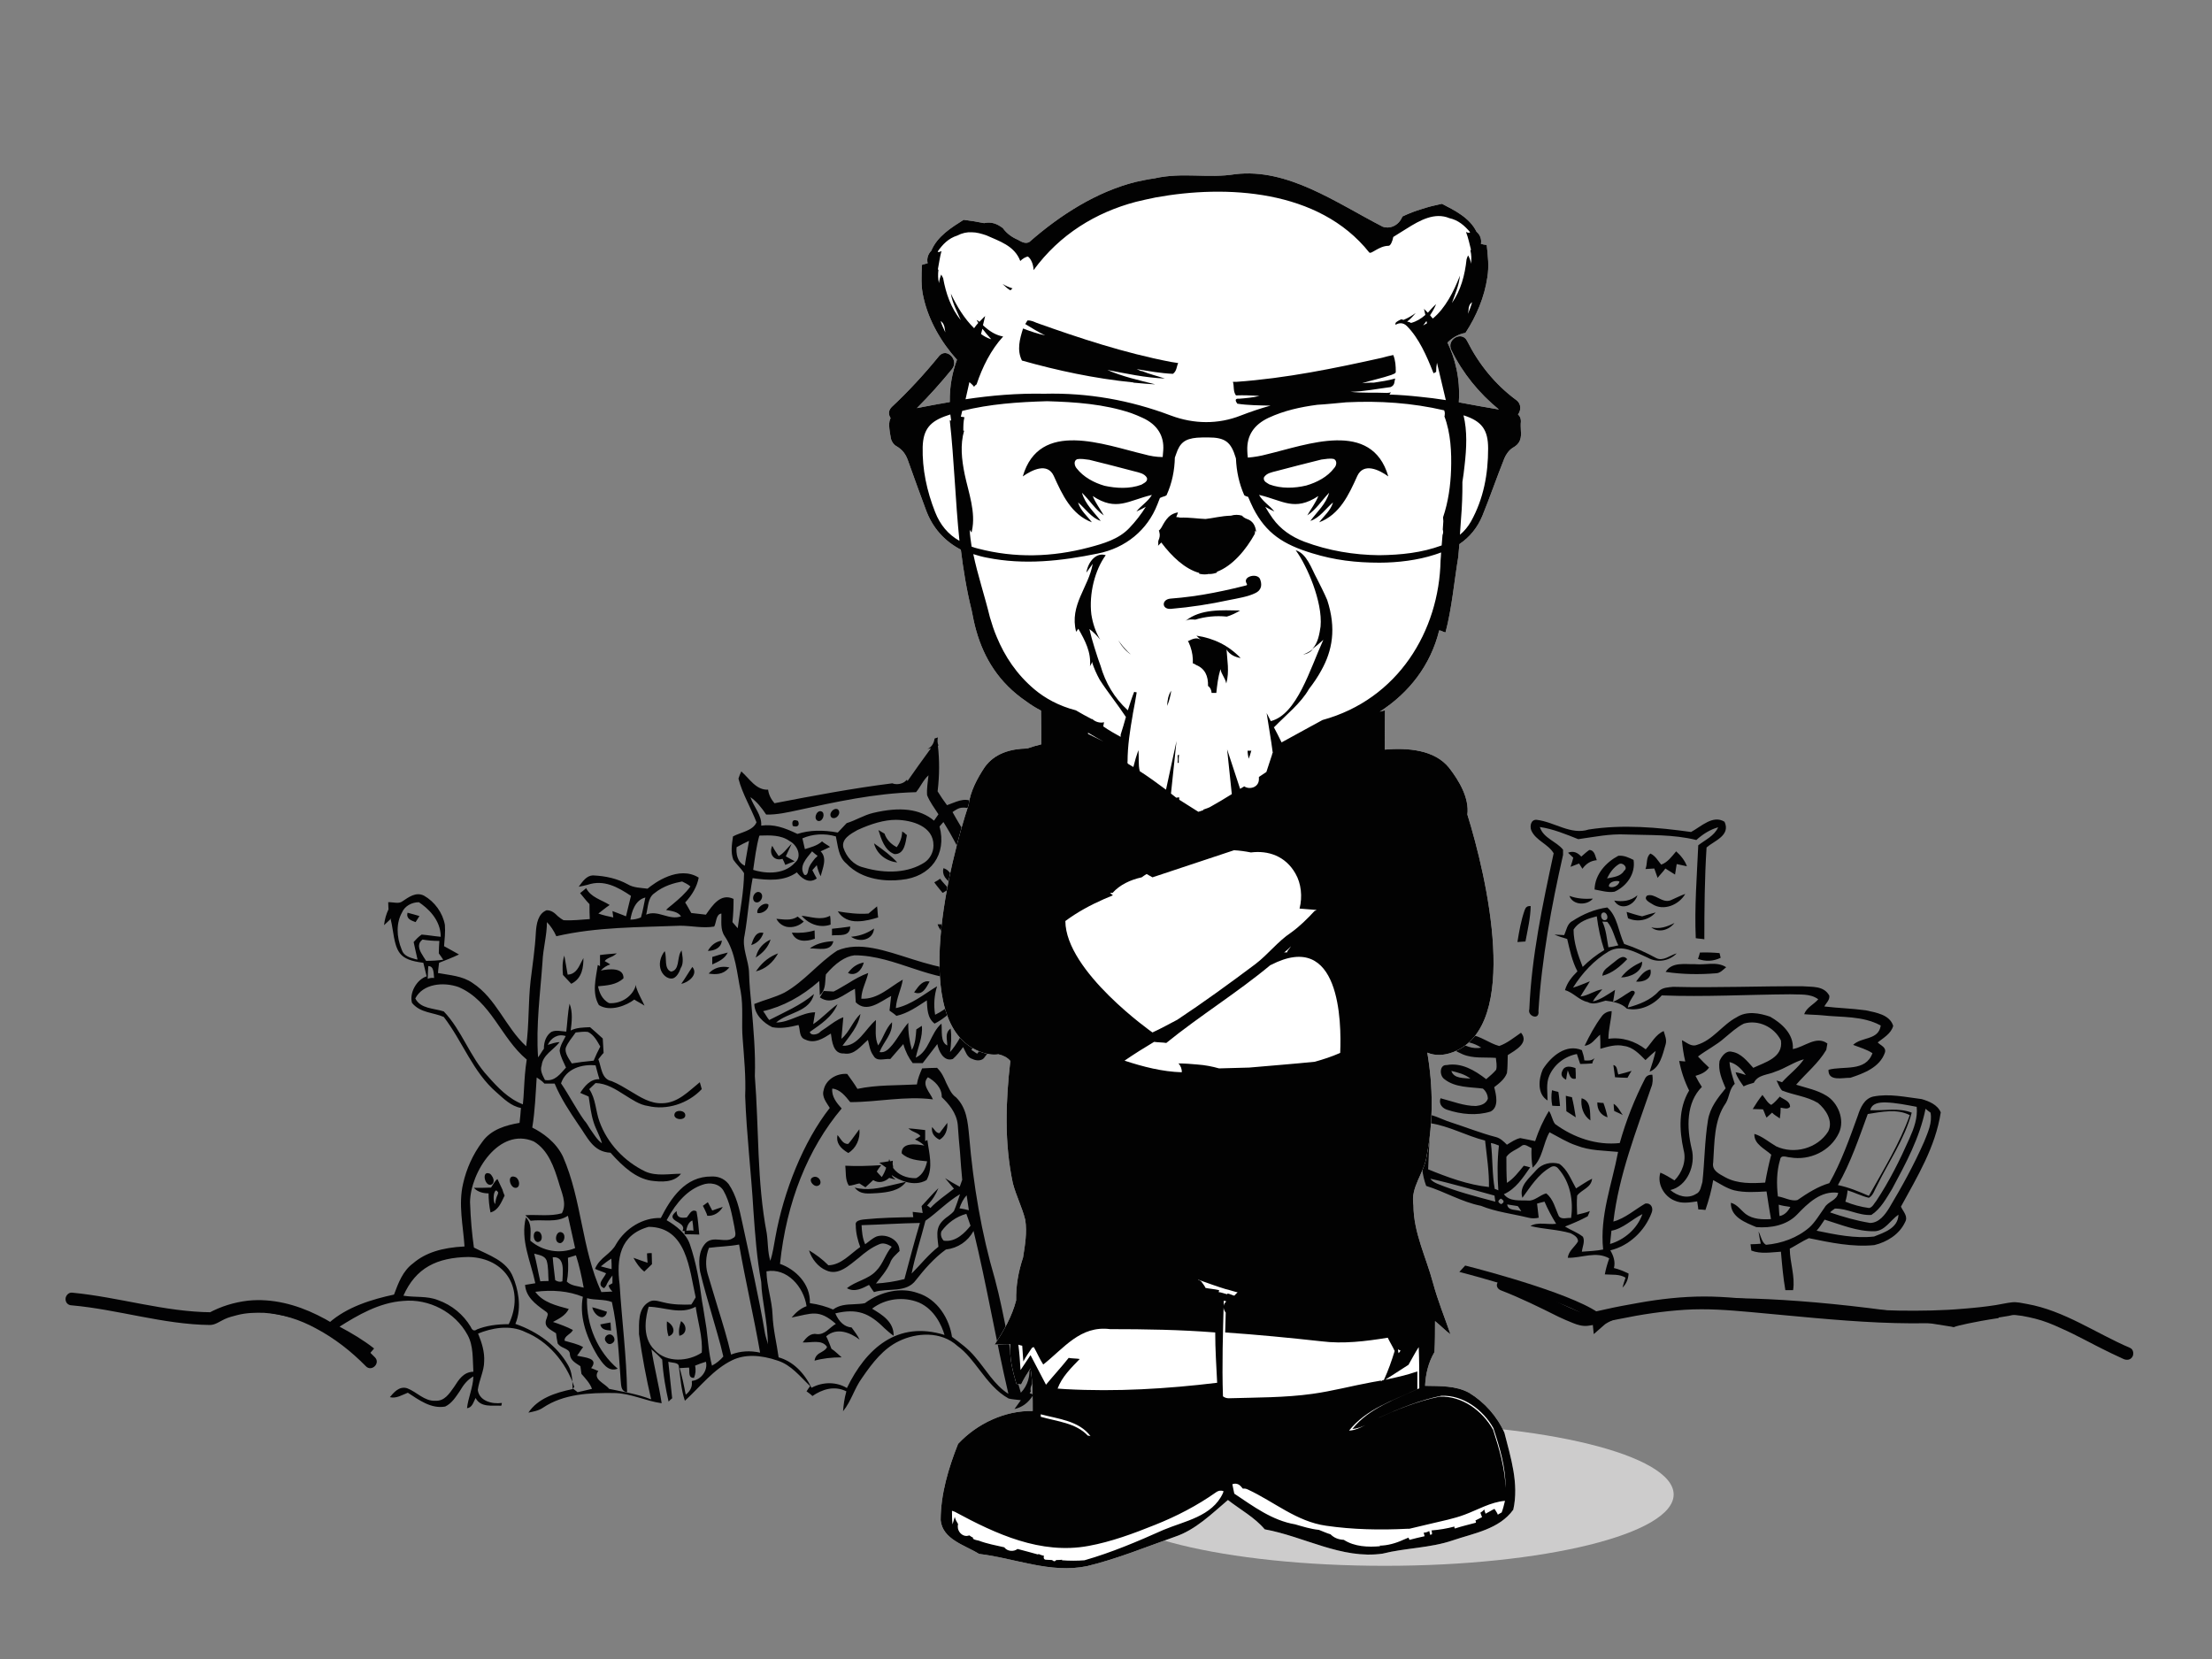 <?xml version="1.0" encoding="utf-8"?>
<!-- Generator: Adobe Illustrator 25.3.1, SVG Export Plug-In . SVG Version: 6.00 Build 0)  -->
<svg version="1.1" id="Capa_1" xmlns="http://www.w3.org/2000/svg" xmlns:xlink="http://www.w3.org/1999/xlink" x="0px" y="0px"
	 width="800px" height="600px" viewBox="0 0 800 600" style="enable-background:new 0 0 800 600;" xml:space="preserve">
<rect x="0" y="0" width="800" height="600" fill="#808080" stroke="none"/>
<style type="text/css">
	.st0{fill:#CDCCCC;}
	.st1{fill:#020203;}
	.st2{fill:#FFFFFF;}
	.st3{fill:#020202;}
</style>
<ellipse class="st0" cx="500.8" cy="540.5" rx="104.5" ry="25.8"/>
<path class="st1" d="M373.2,504.1c-0.3-0.1-0.6-0.2-0.8-0.1c0.1-0.3,0.2-0.6,0.4-0.8c-0.4-1.3,0.4-2.8,1.3-3.7
	c0.6-2.2,0.6-4.3-1.9-5.6c0.5,3.7-0.5,7.2-3,9.8c-4.1-13.7-5.7-27.5-9.4-41.2c-4.8-16.3-7.8-33.9-9.3-51.7
	c-0.5-5.1-0.9-10.1-4.7-13.9c-1.9-1.3-2.6-3.4-3.6-5.3c-0.8-1.9-1.6-3.7-3.2-5.3l-0.1-0.1c-1.8,0-3.7,0.1-5.4,0.2
	c-0.8,1.9-1.6,3.7-1.9,5.8c-7.2,0.4-14.4,0.1-21.5,1.6c-1.2-2-2.5-3.7-3.7-5.4c-4-0.3-7.8,2.2-8.5,5.8c-0.8,2.5,1,4.5,2.2,6.5
	c-9.5,12.1-16.7,30.1-19.7,46.9c-0.5,2.7-0.9,5.6-1.8,8.4c-1-3.2-0.8-6.6-1.3-10c-3.6-18.8-2.8-37.8-4.3-56.8
	c0.3-8.4-0.5-17-1.2-25.3c-0.4-3.9-0.8-8-0.9-12.1c-0.1-4.5-2.7-9-1.6-13.6c1.2-6.9,1.6-13.7,2.9-20.6c5.6,0.8,11.4,1.2,16-2.1
	c1.2,1.6,4.1,4.5,7.2,2.2c-0.6-1-1.2-2.2-1.6-3c0.5-0.5,1-1.2,1.6-1.8c0.3,1.4,0.8,2.8,1.4,4c0.7-2.9,2.5-6.5,0-9
	c1.2-0.6,2.3-1,3.4-1.6c-0.9-0.7-2-1.2-2.9-2c-1.8,1.6-4,2.1-6.2,2.8c-0.3-1.2-0.7-2.9-0.9-3.9c3.7-1.6,8-1.9,12.1-0.7
	c0.8,3.6,0.9,7.4,3.8,9.8c5.8,6.2,14.9,6.5,19.8,5.9c10.8-1,16.6-9.3,13.9-19.3c0.4-0.4,1-1.2,1.4-1.6c6.9,11,11.3,22.3,15,33.9
	c2,5.4,3.9,11.1,4.7,17c-20.7,9.4-42.2-11.3-58.1-4.4c-6.9,4.5-11.8,11.1-19.1,15.2c-3.6,1.8-7.2,2.6-10.9,4.1
	c0.1,3.9,3.4,6.9,6.5,8.4c3.1,0.6,6.2,0,9.5-0.8c0.7,1.9,0.1,4.5,2.5,5.3c3.4,1.6,6.5-0.5,9.2-2.2c0.4,2.8,0.8,7.4,4.7,7.2
	c3.8,0.7,6.1-2.7,8.7-4.9c0.5,2,0.7,4,2,5.7c1.2,2.3,3.9,1,6.1,1.2c1.4-1.6,2.9-3.4,4.7-5.4c0.8,2.8,2,5.1,3.4,6.9h3.6
	c1.6-2.1,3.2-4.1,5.3-6.9c0.4,2.3,2.2,6.5,5.6,5.4c1.4-1.2,2.6-2.8,3.7-4.3c0.9,1.4,1.3,3.7,3.4,4.3c1.6,0.8,3.7,0.7,4.5-0.8
	c4.8-5.9,6.6-13.4,8.5-20.6c2,5.1,2.6,10.2,3.7,15.5l2.5-1.6c-1.3-6.4-3.1-12.5-4-19.1c0.6,0,1.2,0.1,1.8,0.1
	c-0.2-0.6-0.4-1-0.4-1.6c-0.1-0.5-0.2-0.8-0.2-1.2c-0.6,0-1.2,0-1.7,0.1c-2.2-10.3-5.6-20.2-8.4-27.7c0.2-0.2,0.5-0.4,0.8-0.5
	c-0.4-0.8-0.5-1.6-0.4-2.4c0-0.4,0-0.8,0.1-1c-0.5,0.3-0.8,0.5-1.2,0.8c-2.2-5.4-4.1-11-6.1-16.3c0.3-0.2,0.6-0.2,0.8-0.4
	c-0.8-0.9-1-2.3-0.9-3.7c-0.4,0.2-0.8,0.2-1.2,0.4c-1.8-3.2-3.7-6.2-5.4-9.3c1-0.7,2.2-1.6,3.7-1.6c4.1-0.3,6.7,3.8,9.7,6.3
	c-0.3-3.7-3.6-6.9-6.1-8.4c-3.1-1.8-6.3,0.2-9.3,1.2c-1.2-1.6-2.3-3.2-3.4-5c0.7-5.9,0.7-11.3,0.1-16.5c0.1,0,0.2-0.1,0.2-0.1
	c-0.4-0.8-0.4-2-0.2-2.9c-0.4,0.2-0.8,0.2-1.2,0.4c-0.2,1.6-1,3.1-2.6,3.8c0.5-0.1,0.8-0.2,1.3-0.3c-3.4,4.7-6.1,8.4-8.5,11.9
	c-0.1-0.2-0.1-0.4-0.2-0.5c-0.8,0.9-2,1.6-3.7,1.6c-0.6,0-1.1-0.1-1.6-0.3c-14.4,1.8-28.6,4.5-42.6,7.2c-1.2-1.4-2.1-3.1-2.3-4.9
	c-4.4,0.2-6.7-4-9.7-6.6c-0.4,0.8-0.7,1.6-1,2.5v0.2c1.4,5.4,4.4,10.3,6.5,15.7c-1.3,3.1-5.8,3.6-8.5,5.1c-0.4,2.8-0.9,5.7,0.1,8.4
	c1.2,1.8,2.8,3.1,3.9,4.9c-0.1,6.7-1.4,13.2-2.3,19.9c-0.6-0.7-1.2-1.4-1.9-2.2c0.3-2.7,0.4-5.4,0.4-8.4c-4.7-2.2-7.6,2.3-10,5.7
	c-1.9-0.2-3.7-0.4-5.3-0.6c-0.7-1.2-1.4-2.6-2.2-3.8c2.6-2.8,4.3-5.8,4.9-9c-7.2-4.5-16,1.9-18.5,4c-2.3-0.3-5.1-0.3-7.2-1.6
	c-3.7-2-7.8-3-12.6-3.2c-2.3,0.1-3.7,2.2-5.1,4.1c1-0.2,2.2-0.4,3.2-0.7c5.9-2,10.9,0.8,15.7,4c-0.7,2.6-1.2,5.1-1.8,7.4
	c-1.6-0.7-3.2-1.2-4.9-1.9l0.3,2.3c-1.9-0.4-3.7-0.8-5.4-1.4c1.2-0.9,2.6-2.1,4.1-3.1c-3-1.9-6.9-2.8-8.5-6.1
	c-0.7,0.6-1.4,1.2-2.2,1.8c1.2,1.4,2.2,2.8,3.4,4c0,2,0,3.8,0.1,5.4c-3.2,0.2-6.3,0.6-9.5,0.4c-0.7-0.4-1.3-0.8-2-1.4
	c-1.2-1.2-2.3-2.2-4.1-2.2c-3.1,1.2-3.7,4.9-3.9,8c-0.3,5.9-1.2,11.7-1.9,17.5c-0.9,7.9-0.5,15.7-1.6,23.7
	c-7.5-6.9-10.8-17.3-19.4-22.9c-3.7-2.6-8.3-2.8-12.5-3.6c0.1-1.2,0.2-2.3,0.4-3.7c2.3-0.9,4.9-1.9,7.2-3c-1.8-1-3.7-2.1-5.4-3
	c0.2-2.5,0.5-5.1,0.3-7.7c-0.8-4.4-3.7-8.4-7.6-10.6c-2.9-1.4-5.4,0.5-7.8,2.1c-1.3,1-3.4,0.2-5.1,0.3c0,0.7,0.1,1.9,0.1,2.6
	c-0.8,1.6-1.4,3.7-1.6,5.7c0.8-0.8,1.8-1.6,2.6-2.5c-0.1,0.2-0.1,0.3-0.2,0.4c0.3,1.2,0.5,2.3,0.7,3.6c1.3,8.3,2.2,11,11.1,12.1
	c0.4,1.6,0.8,3.2,1.2,4.9c-3.7,1.2-6.3,6.1-5.3,9.6c3,3.7,7.7,3.4,11.5,5.1c6.9,9,10.5,19.9,19.1,27.3c2.6,2.3,5.3,5,8.8,5.6
	c-0.1,1.8-0.3,3.6-0.5,5.4c-4.7,0.8-10.3,2.3-13.5,6.9c-3.4,4.5-5.7,9.7-6.9,15c-1.8,7.6,0,15.2,0.5,22.8
	c-8.2,0.4-14.2,2.3-18.6,6.1c-3.7,2.7-5.3,7-6.9,11.3c-7.9,1.7-17,4.4-23.6,10.3c-8.5-3.7-18.1-6.1-28.4-7c0.1,0.8,0.3,1.7,0.4,2.5
	c14.7,1.4,29.7,5.9,42.5,15.9l1.9-2.2c-3.8-3-8-5.5-12.5-7.9c6.5-4.1,14.3-8.7,23-9.3c9.3-0.9,18.8,4,23.3,12.3
	c2.2,4,1.8,8.8,2.1,13.3c-3.6,0.1-5.3,2.9-6.9,5.4c-1.9,2.7-3.6,5.3-6.9,5.1c-3.9,0.2-6.7-3.2-10.1-4.5c-3-1-5.1,1.8-6.3,3.2
	c2.3,0.6,4.4-0.8,6.5-1.6c4,2.6,8.4,5.9,13.5,5c2.5-1.2,3.9-3.6,5.3-5.6c1.3-2.2,2.6-4,4.9-5.3c-0.1,4-1.9,7.7-2.3,11.5
	c1.9-0.2,2.3-2.2,3.1-3.7c1.9,3.6,6.1,2.6,9.3,2.8c0.1-0.3,0.2-0.8,0.2-1c-3.7,0.5-8.2-0.8-8.7-4.7c0.5-3.7,2.3-6.9,2.3-10.3
	c0.2-3.4-0.8-6.7-2.2-10.1c4.7-1.9,11.4-3.4,17.2-0.5c7.9,3.2,14.5,10.6,17.6,19.8c-0.2,0.2-0.5,0.6-0.7,0.8
	c-6.3,1.3-12.5,3.4-15.9,8.5c1.9-0.4,3.7-0.7,5.3-1.8c7.5-5,16.7-5.4,25.7-5.3c6.1,0.1,11.4,2.9,17.2,3.7c-1-6.6-2.7-13-3.7-19.5
	c1.2,1,2.5,2.2,3.9,3.7c0.3,5.4,1.3,10.8,2.3,15.2c0.4-0.4,0.9-0.9,1.3-1.2c-0.5-4.4-0.9-8.7-1.4-13.2c1.3,0.4,3.7,0.2,3.8,1.6
	c0.6,4.1,0.8,8.4,2.2,12.5c5.6-5.1,10.3-11.4,17.2-14.7c4.4-2.1,10-2,16.4,0.2c4.9,1.6,8,5.7,11.7,9.2c-0.5,0.6-0.8,1.2-1.3,1.9
	c0.6,0.4,1.1,0.8,1.6,1.2c0.2,0.2,0.4,0.3,0.5,0.5c3.5-2.4,7.9-3.9,12.3-1.7c-0.8,2.9-1,4.9-1.2,7.2c3-3.7,4.1-8.3,6.9-12.1
	c3.7-5.4,7.7-10.6,13.4-13.3c6.2-3,15.1-3.7,21.1,1.8c3.2,2.3,5.6,5.6,8,8.7c2.9,3.8,6.1,7.9,10.5,10.3c1.3,0.3,2.8,0.4,4.4,0.6
	l-2.3,3.2c2.7-0.6,5-2.2,6.7-5c2.1,1.3,3.7,2.6,5.1,3.9C376.1,508.2,374.5,506.2,373.2,504.1L373.2,504.1z M293.7,307.9
	c0.6,0.5,1.3,1.2,2,1.6c-0.3,0.4-0.6,0.7-0.9,0.9c-1,1.3-2.2,2.6-2.5,4.4c-0.1,0.7-0.3,1.3-0.7,1.6c-0.2,0.1-0.4,0.1-0.7,0
	C288.8,313.4,291.6,310.5,293.7,307.9L293.7,307.9z M353.4,381.1l-2.1-1.4c0.3-0.5,0.7-0.9,0.9-1.3c1.2-1.8,2.3-3.6,2.6-5.7
	c-1.8,1.2-2.7,3.4-4,5c-0.2-2.3-0.9-5.6,1.3-7c2.7-2.1,5.8-4.5,7.8-7.9c0.4,0.3,0.7,0.8,1,1.2C359.6,370.9,357.1,376.7,353.4,381.1
	L353.4,381.1z M361.9,350.4c0.6,2.7,0.4,5.4,0.2,8.3c-0.1,0.8-0.2,1.4-0.2,2.2c-0.9,0.5-2,0.7-3,0.6c-3,2.7-5.7,6.1-10,6.9
	c-0.6-3.7-0.1-6.9,1.4-9.6c-4.4,2.3-7.6,6.1-12.1,8.2c-0.6-3.7-0.3-7,0.7-10.3c-4.8,2.9-9.3,6.7-14.9,7.9c0.2-3.7,2-6.9,2.5-10.3
	c-4.8,2.7-9,7.2-15,6.9c0.1-3.4,1.8-6.1,2.5-9.3c-2.5,0.9-5,2.3-7.2,3.7c-1.8,1-3.6,2.2-5.3,3c-0.8-0.1-2.6-0.1-3.6-0.2l-1.4,2.3
	c4.5,3.2,8.7-1.2,12.7-3.1c0.1,1.6,0.2,3.2,0.3,4.9c4,4,8.8-0.2,12.8-2.3c-0.2,1.8-0.4,3.7-0.6,5.3c0.7,0.5,1.9,1.3,2.5,1.9
	c4.1-0.9,7.6-3.4,11-5.6c0.2,3,0.1,6.3,2.8,8.4c2.9-1.4,5.3-3.7,7.8-5.6c0.2,1.3,0.4,3,0.5,4.5l2.7,2.7c-1.4,2.9-3.1,6.1-5.4,8.7
	c0.4-2.7,0.6-5.7,0.2-8.5c-2.2,1.6-1.2,3.9-1.2,6.1c-2.6-1.2-1.8-5.3-2.1-7.9c-4,3.4-4.4,10-9.3,12.3c0.8-3.8,2.6-7.5,2.2-11.5
	l-2,1.3c-0.2,2.5-0.3,5.1-1.6,7.4c-0.9-3.1-1.4-6.5-1.3-9.8c-2.2,2.5-3.7,5.4-5.7,7.9c-1.2,1.4-2.6,3.1-4.7,2.7
	c1.4-3.7,4.8-6.5,4.5-10.8c-2.3,2.3-3.1,5.6-5,8.4c-1.3-2.8-0.8-6.1-0.8-9.2c-3.8,3.1-6.5,9.7-12.1,9.3c2.6-3.6,5.7-6.9,6.5-11.5
	c-2.8,2.6-3.9,6.5-6.9,9c0.2-2.6,0.5-5.1,0.7-7.8c-2.2,0.8-4.1,2.3-6.1,3.7c-0.8,0.6-1.6,1-2.3,1.6c-0.5,0.7-2.2,1.2-3.1,0.8
	c-0.4-0.2-0.6-0.5-0.6-0.8c3.8-2.7,8-5.3,10-10c-3.1,2.2-5.6,5.1-8.8,7.2l0.7-4.3c-5,0.1-9.2,3.7-14.1,3.7
	c4.4-3.8,12.1-3.7,13.7-10.3c-4.8,4.1-10.8,6.6-16.2,9.4c-0.8-0.9-1.4-2.2-2.2-3.2c7-1.6,14-5.3,20.3-10.9c0.1,1.6,0.1,3.7,0.2,5.1
	c1.6-1.3,1.9-3.4,2-5.3c0-0.7,0.1-1.4,0.2-2.2c3.4-4,6.9-6.5,10.3-6.9c15,0,28,10.1,43.2,8.5C355.8,353.8,359.9,353.7,361.9,350.4
	L361.9,350.4z M334.4,311.9c-5.7,3.7-13.8,4.3-22.2,1.8c-3.4-0.8-6.1-3.7-7.2-7.2c-0.7-3.1,2.6-4.9,5.1-6.3c5-2.3,9.7-3.7,14-3.7
	c5.7,0.1,13.6,2.3,13.5,9.3C337.6,308.3,336.3,310.6,334.4,311.9L334.4,311.9z M271.4,288.3c2.3,1.6,4.1,3.9,5.7,6.3
	c3.8,0.1,7.8-0.8,11.5-1.6c13.3-2.9,27.6-6.1,42.6-6.5h0.1c1.6-1.9,2.6-4.4,4.5-6.1c-0.2,2.3-0.7,4.8-0.5,7.2c1,2.5,2.7,4.7,4.1,6.9
	l-1.6,2.3c-5.1-4.3-12.3-5.1-22-2.8c-3.4,0.8-6.3,2.7-9.6,3.7c-1,1-2.1,2.3-3.2,3.4c-5.4-1-10.3-0.9-14.6,0.5
	c-4.8-2.3-8.5-3.6-13.1-3C275.6,294.8,272.6,291.9,271.4,288.3z M274.6,302.3l0.2-0.1c3.7-0.1,7.6-0.3,10.8,2c1.6,0.8,3,2.7,3.2,4.5
	c0.1,0.8,0,2.2-1.2,3.2c-4.5,5.1-12.1,3.7-15.2,2.7C273,310.5,273.5,306.3,274.6,302.3L274.6,302.3z M351,443.3
	c-1.8,2.3-5.3,6.1-9.7,5.4c-0.8-0.8-1.3-2.2-0.8-3.4c2.2-3,5.3-5.3,9-6.3C350.1,440.8,350.6,442,351,443.3z M339.4,450.9
	c-3.7,2.9-6.5,6.5-9.7,9.7c1.3-6.6,3.4-12.8,5-19.1c4.3-3,7.9-6.9,12.5-9.6c-0.7,2.1-1.3,4-2.2,6.1c-0.6,0.7-1.2,1.2-2,1.8
	C338.2,443.1,338.8,445.7,339.4,450.9L339.4,450.9z M325.5,452.3h-0.2c0.1-3.9-4.8-6.3-8.3-5.1c-1.6,0.7-2.8,1.9-4.1,2.8
	c-1-2.2-1.2-4.7-1.3-6.9c7-0.2,14.1-0.7,21.1-0.8c-2,6.7-3.8,13.5-5.6,20.3c-3.6,0.9-6.9,1.4-10.3,1.6c1.8-2.3,3.8-4.5,5.1-7.4
	C322.5,454.9,324.2,453.6,325.5,452.3L325.5,452.3z M350.4,437.7c-1-0.3-2.2-0.5-3.4-0.7c0.6-1.8,1.4-3.4,2.6-4.7
	C349.8,433.8,350.1,435.5,350.4,437.7L350.4,437.7z M266.4,306.4c1.4-0.8,3-1.6,4.5-2.3c-0.2,1-0.4,2.2-0.6,3.4
	c-0.3,1.9-0.7,3.7-0.9,5.6C266.5,311.8,266.2,308.5,266.4,306.4z M236.6,323.1c3.4-2.8,7.4-3.8,10.1-4.3c1,0.5,2.1,1,3,1.8
	c-1.8,2.5-4.1,4.5-6.5,6.5c-0.8,0.7-1.6,1.2-2.3,2c2,0.4,4.3,0.6,5.4,2.3c-4.3,1.6-8.4-2.5-12.6-0.6
	C234.4,328,234.3,324.7,236.6,323.1L236.6,323.1z M233.4,324.6c-0.5,2.3-0.9,4.9-1.6,7.2c-1.2,0.5-2.5,0.8-3.8,0.8
	C228.4,330,229.6,325.5,233.4,324.6L233.4,324.6z M150.3,346.9c-2.2-0.6-4.3-1.2-5-3.4c-2-4.8-2-9.8,0.1-13.5
	c0.9-2.2,3.4-3.7,6.1-3.7c3,2,7.9,6.2,7.9,12.5c-2.3-0.2-4.5-0.6-6.9-0.8c-1.2,0.8-2.1,1.8-2.9,2.7c0.5,2.2,0.9,4.3,1.4,6.3
	C150.9,347.1,150.5,346.9,150.3,346.9L150.3,346.9z M151.6,341.6c0.1-0.7,0.5-1.2,1.2-1.8c1.8,0.3,3.7,0.5,6.1,0.5
	c-0.1,1.4-0.2,3-0.2,4.5c0.4,0.6,1.2,1.6,1.6,2.3c-2.1,0.3-4.1,0.4-6.2,0.4C153,345.7,151.2,343.5,151.6,341.6L151.6,341.6z
	 M157,353.7c-0.8-0.1-1.6,0-2.3,0.3v-0.1c0-1.2,0.1-3.2,0.2-4.5C157,349.4,156.8,352,157,353.7L157,353.7z M176.4,389.2
	c-6.5-7-9.3-16.5-15.9-23.4c-3.6-1.2-8.4-0.9-10.3-4.7c2.7-5.3,10.1-6.1,15.7-4.1c11.8,5.1,15.2,18.4,24.6,26.2
	c-0.6,3.7-0.8,7.2-1,10.8c-0.1,1.9-0.2,3.7-0.4,5.4C183.9,397.4,180,393.3,176.4,389.2L176.4,389.2z M184,478.9
	c-4.5,0-8.3,0.6-11.5,1.9c-1.2,0.9-1.9,0-2.3-1c-2.6-4.3-6.7-7.8-11.8-9.6c-4-1.6-8.4-0.9-12.5-1.6c4.5-10.1,12.1-13.8,23.5-14
	C183.1,454.9,189.9,466.5,184,478.9L184,478.9z M208.9,503.5l-1.8-1.4c-0.1-3.1-0.2-5.9-1.6-8.3c-3.9-6.9-10.8-12.1-19.1-15
	c2.6-6.2,0.7-13.2-0.8-16.8c-2.3-6.1-8.8-8-14.2-10.8c-0.7-4.9-1.2-10.3-1.4-16.4c0.1-10.8,10.5-27.3,23-22c5.4,3.1,7.5,9.8,9,14.6
	c1,3.7,3.2,7.8,1.2,11.4c-4.3,1.2-8.8,0.4-13.2,0.7c0.6,0.6,1.2,1.2,1.9,2c4.5-0.6,9.3,0.9,13.5-1.8l2.6,11.7
	c-5.4,2.2-11.7,1.2-16.2-2.7c0-2.9,0.7-6.1-1.6-8.4c-2.1,8.2,1.8,16,3.4,23.8l-3.7,0.6c0.3,4.3,3.7,6.9,6.9,9.2c1.4,1,1.6,1,0.9,2.9
	c-1.3,3.1,1.2,3.9,3.4,5.4c0.1,1,0.3,2.3,0.6,3.7c0.6,0.8,1.3,1.2,2.2,1.6c1.2,0.6,2.2,1,2.2,2.3c0.2,2.3,2.2,3.2,3.8,4.3
	c0.1,0.8,0.3,2.2,0.4,2.8c1.4,1.6,3.1,3.4,3.8,5.4C212.2,502.8,210.5,503.1,208.9,503.5L208.9,503.5z M205.4,454.9l2.9-0.9
	c1.2,3.7,2,7.4,2.8,11.7c-2.1-0.6-4.5-0.6-6.1-2.2C205.5,461,205.6,458.4,205.4,454.9L205.4,454.9z M203.4,463.4
	c-0.8,0.3-1.6,0.2-2.6-0.4c-0.3-2.8-0.7-5.4-0.9-8.3C204.5,454.3,203.5,460.2,203.4,463.4L203.4,463.4z M198.4,463.3
	c-0.8,0-2.2,0-3,0.1c-0.8-3.4-1.3-6.7-2.2-10c1.8,0.5,3.8,0.7,4.5,2.5C198.4,458.2,198.2,460.9,198.4,463.3z M235.5,506.1
	c-5.1-2-10.1-2.7-15.2-3.8c-1.6-2.1-6.1-3.4-3.9-6.5l-0.4-0.1c-0.6-0.3-1.6-0.7-2.2-0.9c2.9-3.7-2.3-3.8-5.1-4.5
	c0.8-1,1.4-2.1,2.2-3.1c-2.1-1.2-4.4-1.6-6.7-2.3c-0.2-1.8,2.3-2.3,3-3.9c-2.3-1.2-4.8-2.1-7.2-2.9c2.2-1.2,4.5-2.3,5.7-4.7
	c-4.4-1.2-9.3-2.3-12.1-6.2c6.1-0.8,12.1-0.3,17.2,1.8c-1.2,6.3,0.6,13.6,5.4,21.5c1.6,2.3,3.7,5.9,7.2,4.5
	c-7.2-6.1-11.4-15.7-11.1-25.5c2.9,0.8,6.2,0.3,9,1.4c2.1,9.4,2.5,19.1,3.2,28.6c0.2,1.6,0,3.7,2.3,4c-0.2-13.1-1.9-25.9-2.7-38.9
	c-1.2-9.3,0-18,10.5-20.9c13.8,0.1,14.7,15.4,17,25.5c-0.5,0.8-1,1.8-1.6,2.6c-3,0.1-6.6,0.1-10.1-0.8c-1.9-0.4-3.7-1.2-5.4,0
	c-3.8,2.3-3.4,7.5-3.4,11.5C232.2,490.4,233.7,498.4,235.5,506.1L235.5,506.1z M236.8,488.3c-5.1-4.9-3-13-2.2-15.7
	c5.7,0.1,11.5,3,17,0c0.8,5.6,2.6,11,2.2,16.6C249,492.4,241.2,493,236.8,488.3z M250.3,499.4l-0.1,0.3c0.3,2.1-0.9,3.7-2.2,4.7
	c-0.7-3.7-1.4-6.9-2.2-9.6c0.9-0.1,2.5-0.1,3.4-0.2c0.3,1.2-0.5,3.9,1.8,3.7c0.6-1.4,0.7-2.9,0.4-4.4c1.2-0.5,2.5-1,3.9-1.4
	C256.1,495.5,253.6,499.1,250.3,499.4L250.3,499.4z M257.5,493.9c-1.2-4.5-1.4-9-2-13.5c-0.6-3.4-1-6.6-1.6-9.8
	c-0.9-6.9-2.1-13.9-4.4-20.6c-1.4-4-5-6.7-8.4-8.7c3.7-6.9,7.9-11.1,12.9-12.8c2.6-1,6.2-0.5,7.7,2.2c2.2,3.9,3,8.5,3.9,13
	c0.1,1.3,1,3.4-0.4,4c-2.9,2.1-7.2-1-10,1.9c-2.7,2.9-2.5,7.2-2,10.3c1.2,5.1,2.7,10.1,4.1,15c1.4,5.1,3.1,10.3,4.3,15.7
	C260.6,491.8,259.2,493,257.5,493.9z M264.4,489.9c-1.3-5.7-3.1-11.5-4.8-17c-1.2-4-2.5-8.2-3.7-12.3c-0.8-2.9-0.7-6.2,0.5-9.3
	c3.7-0.5,7.2-0.5,10.9-1.2c2.3,13.2,5.3,25.9,7.6,39.1C271.3,488.4,267.7,488.6,264.4,489.9L264.4,489.9z M276.7,482.4
	c-2.3-13.7-5.4-26.9-8.3-40.5c-1-4.7-2.1-9.6-4.9-13.7c-1.8-2.2-4.1-2.8-6.2-2.7c-9.5-0.1-14.7,7.9-18.3,15
	c-6.5-0.2-12.8,3.7-16.2,9.5c-0.8,1.6-2.3,2.9-3.7,4.1c-1.6,1.3-3.1,2.8-3.9,4.8c1.3,0.6,2.7,1,4,1.6c-0.8,1.9-3.7,4.1-0.7,5.4
	l0.7-0.9c0.5-1.2,1.2-2.3,2.3-3.7v2.8l-1.4,0.8c0.2,0.9,0.8,1.6,1.4,2.2c-1.3,0.1-2.7,0.1-4,0.2c-7.2-15.7-7-33.2-13.9-49
	c-2.6-5.4-7.5-8.7-11.1-10.5c1-6.1,1.2-12.1,1.6-18.1c1,0.6,2,1.3,2.8,2.2h3.7c2.2,5.3,5.4,10.1,8.5,14.7c3.4,4.7,5.3,10,11.7,10.3
	c4.8,5.4,9.3,9.2,14.6,10.1c3.7,0.5,8.3,0.8,10.9-2.5c-4.4,0-8.8,1-12.9-0.8c-7.7-3.7-13.8-10.3-16.6-18.1
	c-1.4-3.8-1.3-8.2-3.7-11.7l2.3-2.2c3.9,0.1,7.2,2.2,10.5,4.3c2.6,1.6,5.4,3.6,8.5,4c6.7,1.6,14.4-0.8,19.4-6.1
	c-0.2-0.7-0.5-1.8-0.7-2.5c-4,3.2-7.9,7.5-13.5,7.6c-4.4,0.2-8-2.2-11.5-4.3c-2.2-1.3-4.4-2.7-6.9-3.7c-3.7-0.7-3.7-5.1-4.8-7.9
	c0.5-0.6,1.2-1.6,1.9-2.3c-0.1-1.8-0.2-3.7-0.3-5.1v-0.1l-0.1-0.1c-1.4-1.3-3-2.7-4.5-4c-2.3,0.1-4.9,0.1-7,1.2
	c0.4-3.2,0.8-6.6-0.4-9.7c-0.7,3.4-0.8,6.9-1.2,10.1c-1.8-0.1-3.7-0.7-5.4,0.1c-1.9,1.3-2.7,3.6-2.7,6.1c-0.7,0.9-1.3,2.1-2.1,3.1
	c-0.8-11.7,0.8-23.1,1.6-34.5c0.2-4.9,1.6-9.5,1.6-14.4c1.3,1.3,2.5,3.1,3.4,5.1c14.7-3.4,29.7-3.2,44.8-3.8c4.1,0,8.2,1,12.3,0.3
	c0.8-1.4,0.6-4.5,2.6-4.7c0.1,2.7-0.5,5.7,1.2,8.2c4,5.9,4.4,13.3,5.8,20.1c1,5.6,0.2,11.4,0.7,17c0.5,6.9,1.2,13.7,0.9,20.7
	c0.5,14,2.2,27.8,3,41.7c0.6,8.4,1.2,17,2.8,25.5c0.1,3.6,0.7,6.9,1.2,10.3c0.6,3.9,1.2,8.2,1.2,12.3
	C277.5,485.1,277,483.8,276.7,482.4L276.7,482.4z M221.2,459c-1.4-0.3-2.7-0.7-3.9-1c1.2-1,2.5-2,3.8-2.8
	C221.2,456.4,221.2,457.8,221.2,459L221.2,459z M198.1,377.9c1.2-2.6,3.7-4.1,6.5-3.2c-0.8,1.6-2,3.4-2.2,5.3c0.3,2.2,1.4,4,2.3,6.1
	c-2.1,2.3-4,5.1-7.6,4.5c-0.8-1.6-1.9-3.4-1.2-5.3c0.4-3.8,4.3-5.6,6.5-8.4C201,376.9,199.4,377.5,198.1,377.9z M210,395.3
	c0.9,0.5,2,0.8,2.9,1.3c0.5,3.1,0.8,6.2,1.8,9.3c0.8,2.6,2.3,4.9,3,7.6c-1.9-1.4-3.1-3.6-4.4-5.4c-0.6-0.9-1.2-2.1-2-2.9
	c-3.1-4.4-5.4-9-8.4-13.4c1.8-5.3,7.5-7,12.5-6.5c0.4,1.4,0.8,3.2,1.4,5c-3.4-0.1-5.4,2.6-7,5H210z M214.7,383.6
	c-3.1,0.3-5.6,0.6-7.9,1c-1-1.6-2.6-3.7-2.2-5.6c0.8-2.1,2.3-3.7,3.6-5.6c1.4-0.1,2.9-0.4,4.4-0.2c2.2,1,3.4,3.4,4.5,5.3
	C216.2,380.2,215.4,381.9,214.7,383.6L214.7,383.6z M306.3,502c-3.8-2.3-8.7-2.3-12.8-0.1c-2.8-5.7-6.9-9.6-11.9-11
	c-0.7-5.1-2-10.1-2.2-15.4s-2.1-10.3-2.2-15.7c7.4-1.4,13.5,5.6,14.5,12.6c-2.2,0.8-3.9,2.3-5.4,4.1c7.2-1.4,9.8-3.2,16,2.3
	c-2.2,1.2-3.9,4-6.9,3.7c-2.3-0.5-3.9,1.4-5.1,3c3,0.2,6.9-1.2,8.8,1.6c-0.2,0.8-1,1.3-2,1.9c-1.2,0.6-2.3,1.4-2.5,3.1
	c2.8-0.8,6.2-1.2,9.8-1.2c-1.2-1-2.3-2.2-3.7-3.1c-0.6-1.6-1.2-3.2-1.9-4.5c3.9-3.4,8.8-1.3,12.1,1.2c-0.8-1.6-1.8-2.9-2.9-4.4
	c-2.5-0.2-4.5-1.9-5.9-5.1c7.9-1.9,12.3-0.1,17.7,5.3c1,0.9,2.2,2,3.4,2.8c0.1-5-4.1-7.6-7.8-9.8c4.8-3.7,11.4-4.5,17-2.2
	c5.6,2.5,8.2,8.3,9.2,11.7C324.6,477.5,313.2,487.7,306.3,502L306.3,502z M352.6,490.7c-2.3-2.8-5.3-5-8.3-7.2
	c-0.9-6.3-5.1-13.7-12.5-15.9c-5.9-2.1-13.2-0.6-19,3.7c-1.3,0.3-2.8,0.3-4.1,0.4c-2.5,0.1-5.1,0.2-7.4,1.9c-2.3-1-5.3-1.9-8.4-2.3
	c0.3-7-5.3-12.3-10.8-14.2c2.3-22.3,10.1-41.7,22.3-56.2c-1.8-2-3.7-4.3-3.4-7.2c2.9,0.3,4.7,2.7,6.5,4.9c10,0,19.8-2.3,29.9-1
	c-1-2.5-4.3-5.4-1.8-8c2.3,1.3,5.1,3.7,5,7.2c2.3,2.2,5.4,5.6,5.8,10.1c0.2,3.4,0.5,6.5,0.8,9.8c0.2,3.4,0.5,6.6,0.8,10
	c-0.2,0.7-0.7,1.8-0.9,2.5c-1.9-1-3.7-2.1-5.3-3.1c1,1.2,2.2,2.6,3.2,3.8c-2.9,2.3-6.1,4.4-8.5,7c-0.4-0.4-0.8-0.7-1.2-0.9
	c2-2.1,3.1-3.9,4.1-6.3c-2.2,2.1-4,4.3-6.1,6.5c0.1,0.7,0.3,1.8,0.4,2.5c-1.2-0.1-2.3-0.3-3.6-0.4c0,0.6,0.1,1.2,0.2,1.9
	c-5.9,0.1-11.7,0.2-17.6,0.8c-0.8,0.1-2.2,0.2-2.9,0.9c-0.3,0.3-0.4,0.7-0.3,1.2c0,2.9,0.8,5.7,1.6,7.9c-3.7,2.6-6.9,6.5-11.5,6.6
	c-2.2-2.2-4.5-3.9-7-5.4c0.9,3.1,3.4,6.1,6.1,7.2c4.5,2.2,8.5-1.9,11.9-4.5c2.2-1.9,4.5-3.7,7.4-4.9c1.3-0.6,2.8-0.2,4.5,0.9
	c-2.3,2.6-3.1,6.2-5.6,8.7c-2.8,3.1-7.4,3.7-10.6,6.3c2.9,1.6,5.6,0,8-1.2c0.7,1,1.2,1.9,1.8,2.6c5.1-1.6,11.7,0.5,15.2-4.4
	c2.9-3.7,6.5-7.9,10.8-11c4.3-0.5,7.9-2.9,10-6.7c4.8,19.7,8,39.2,12.6,58.9C359.6,500.9,356.6,495.3,352.6,490.7L352.6,490.7z"/>
<path class="st1" d="M303,292.7c-1.6-0.8-3.6,1.8-2.2,3C302.5,296.6,304.5,294,303,292.7z M295.6,296.8c1.6,0.8,2.9-1.9,1.9-3.1
	C295.7,292.3,294,295.8,295.6,296.8z M288.6,296.9c-1.9-0.8-2.3,0.2-1.9,1.8C288.3,299.3,289.4,298.6,288.6,296.9z M326.3,300.7
	c-0.1,2.1-0.7,3.9-2,5.7c-2.2-1.2-3.7-2.8-4.4-4.9l-2.2-1.3c1,3.2,2.2,7.4,5.8,8.7c3.7,0.1,4-4.3,4.5-6.9c-0.3-0.2-0.6-0.4-0.8-0.7
	C326.9,301.1,326.5,300.9,326.3,300.7L326.3,300.7z M316.8,305.5l-0.7-0.5c0.9,3.7,4.3,6.5,8.4,6.9
	C322.3,309.5,319.6,307.5,316.8,305.5L316.8,305.5z M283,310.6c0.4,0.7,0.7,1.4,1,2.2c0.9-0.4,2.3-0.9,3.4-1.3l-3.2-1.8
	c0.7-1.4,1.4-3.1,2.1-4.5c-1.6,1.4-2.7,3.4-4.7,4.4c-0.7-1-1.6-2.3-2.3-3.7C277.9,308.8,280,311.6,283,310.6L283,310.6z M341.2,314
	c-0.6,2.3,0.8,4.5,3.9,5.9l0.6,0.3C344.7,317.9,343.9,314.7,341.2,314L341.2,314z M337.9,319.1c0.8,1.2,1.8,2.3,2.9,3.7l0.2,0.1
	c0.7-0.5,1.6-0.9,2.2-1.4c-1-1.2-2.2-2.3-3.2-3.7C339.5,318.2,338.7,318.7,337.9,319.1z M272.9,326.1c1.8,1.2,3.7-1.9,2.2-3.2
	C273.4,321.6,271.4,324.6,272.9,326.1z M354,333.8c-1.8-4.4-4.9-7.7-7.5-10.3c0,4.1,2.3,9,6.9,10.3H354z M273.9,330v0.2
	c1.6,0.4,4.3-1.2,4-3.1C276.3,326.1,273.6,328.4,273.9,330z M317.2,327.8c-0.9,0.8-2.2,1.8-3.1,2.6c-3.7,0.3-7.5-0.2-11.1-0.8
	c1.6,2.6,4.3,3.7,7.2,3.6c2.7,0,5.4-0.8,7.4-1.4C317.4,330.7,317.4,329.1,317.2,327.8L317.2,327.8z M343.4,328.7
	c0.2,4.1,3.4,8,7.2,9c-0.8-3.4-3.1-6.2-6.7-8.7L343.4,328.7z M151.7,331.3c-1.3-0.4-2.8-0.8-4.3-1.2c-0.6,2.2,1.3,2.8,2.9,3.4
	C150.7,332.8,151.3,332,151.7,331.3L151.7,331.3z M300.2,331.2c-3.4,1.8-6.9,0.3-10.3,0c2,2.3,4.7,3.7,7.6,3.7
	c0.9,0,2.1-0.2,2.9-0.5C300.4,333.5,300.4,332.2,300.2,331.2z M280.8,332.3c0.7,1.4,2,2.5,3.7,2.9c2.2,0.4,4.5-0.3,6.2-1.9l-2.2-1.8
	C286.1,333.1,283.4,332.5,280.8,332.3z M339.5,334.3h-0.4c1.2,3.4,4.3,5.8,7.8,6.3C345.2,337.6,342.8,334,339.5,334.3z M300.9,338.3
	c2.6-0.3,6.5,0.7,6.6-3.2c-2.2,0.3-4.4,0.6-6.6,0.8V338.3L300.9,338.3z M307.8,338.8c3.1,2.2,8,1.2,8.3-3c-2.2,1.6-4.9,2.6-7.5,2.9
	L307.8,338.8z M294.6,336.5c-2.7,0.8-5.4,1-8.2,0.8c1.3,3.4,5,3.4,8.3,2.2L294.6,336.5L294.6,336.5z M276,337.7l0.1-0.3
	c-2.8-0.7-3.7,2.3-4.4,4.4C273.7,341.2,275.2,339.8,276,337.7z M293.6,342.5l-0.7,0.5c3-0.1,7.6,1.4,8.5-2.6
	C298.4,340.5,295.7,341.2,293.6,342.5z M273.5,345.7l-0.2,0.6c2.6-1.6,4.5-3.7,5.4-6.5C276.2,340.9,274.2,343,273.5,345.7
	L273.5,345.7z M261,340.6l0.1-0.4c-2.2,0.3-3.9,1.6-5.1,3.7C258.5,343.9,260.7,342.7,261,340.6L261,340.6z M257.6,348.8
	c2.2-1,4.5-2,5.6-4.3c-2,0.5-3.8,1-5.6,1.6V348.8L257.6,348.8z M246.7,345l-0.2-1.3l-0.4,0.7c-1.2,2.2-0.3,6.5-3.4,7
	c-2.7-1-1.4-5.1-2.3-7.4c-1.3,1.6-2.1,4-1.6,6.1c0.4,2.1,2.5,4.3,4.7,3.7c1.3-0.5,2.2-2.2,2.7-3.7C247.1,348.8,247,346.8,246.7,345
	L246.7,345z M230,356.2c-1,3.9-5.1,6.9-9.7,6.6c-2.8-1.4-3.7-4.4-4-6.1c3.2-0.3,6.7-0.5,9.2-2.9c0.1-4-5.3-3.4-8.2-2.8
	c0.9-1,2.1-1.8,3.4-2.2c-0.6-0.4-1.2-0.8-2-1.2c0.8-1.2,2.7-1.4,3.7-2.3l0.7-0.5c-2.1,0.2-4,0.3-6.1,0.6v4l-0.8-0.4
	c-0.7,4.8-2.2,10.1,0.4,14.5c4.1,2.6,10.1,0.1,12.8-2c1.2,0.8,2.5,1.4,3.7,2.2c-1-2.2-2.3-4.4-3-6.6L230,356.2L230,356.2L230,356.2z
	 M273.9,350.6l-0.5,0.7c3.4-0.8,6.2-3.2,8-6.5C278.5,345.9,276,347.7,273.9,350.6z M210,348.4c-1,2.1-2.2,4-4.7,4.1
	c-0.4-2.3-0.8-4.7-1.2-6.9c-0.8,2.3-0.7,4.8-0.5,7c0.9,1,2.1,2.2,3,3.2c4.1-2,4.4-6.3,4.4-9.3C210.6,347.2,210.3,347.8,210,348.4
	L210,348.4z M306.9,351.6l-0.2,0.3c2.7,1.3,5-1,5.7-3.8C310.3,348.5,308.5,349.5,306.9,351.6z M256.3,352.1c2.6,0.4,5.1,0.4,7.2-1.9
	l0.3-0.3C261,349.2,258.1,350,256.3,352.1L256.3,352.1z M246.4,355.8c2.5-0.4,6.3-3.4,4-6.1C249,351.7,247.9,353.7,246.4,355.8z
	 M186.4,425.7c-3.2-1.3-2.1,4,0.1,3.9c0.7,0,1.2-0.6,1.2-1.2C187.9,427.3,187.2,426,186.4,425.7L186.4,425.7z M177.3,428.5
	c0.7,0,1.2-0.6,1.2-1.2c0.2-0.9-0.6-2.3-1.3-2.8C174.1,423.1,175.2,428.7,177.3,428.5z M331.1,358.2l-0.5,0.7
	c3.1,1.3,4.4-1.8,5.6-3.9C333.9,354.4,332.3,356.5,331.1,358.2L331.1,358.2z M355.7,357.1c-1.9,0.7-2.6,2.3-3.2,4.1
	C354.8,361.1,356.8,359.3,355.7,357.1z M342.3,361.8c1.8,0.2,2.7-2.5,1.6-3.7C341.8,356.4,339.9,361.1,342.3,361.8z M243.9,403.5
	c0.5,1.9,4.8,1.6,3.8-0.8C246.9,401.3,243.7,401.4,243.9,403.5z M318.9,425.7c-0.6-0.7-1.2-1.2-1.8-2c0.5-0.8,1-1.6,1.6-2.3
	c-4.8,0.3-9,0.4-13,0.2c0.3,2.3-0.1,5.1,1.3,7.2c1.3,0,2.6-0.6,3.8-0.8c0.6,0.4,1.6,1,2.2,1.4l2.8-2.6c1.9,1.2,4,0.8,5.8-0.8
	c0.7,0.2,1.6,0.4,2.3,0.6c-0.5-0.5-1.2-0.9-1.4-1.6c2.3,1.6,7.9,4.5,12.6,1.8c2.5-4.5,0.9-9.7,0.3-14.5l-0.8,0.4v-4
	c-2.1-0.2-3.9-0.5-6.1-0.6l0.7,0.5c1,0.8,3,1.2,3.7,2.3c-0.7,0.5-1.3,0.8-2,1.2c1.2,0.5,2.3,1.2,3.4,2.2c-2.8-0.5-8.3-1.3-8.2,2.8
	c2.3,2.3,5.9,2.6,9.2,2.9c-0.4,1.9-1.3,4.8-4,6.1c-3.4,0.1-6.5-1.2-8.3-3.7v-0.6c-0.2-0.7-0.2-1.2-0.1-2c-0.3,0.1-0.7,0.1-1,0.2
	l-0.3-0.8l-0.2,0.8c-1.2,0.2-2.2,0.4-3.4,0.5c0.8,0.5,1.6,1.2,2.5,1.8C320.2,423.3,319.7,424.5,318.9,425.7z M306.8,417
	c2.8-1.7,4.4-5.1,4-8.6c-1.4,1.8-2.6,3.7-4,5.3c-2,0.2-2.8-2-3.9-3.2C302.3,413.1,303.7,415.2,306.8,417L306.8,417z M339.8,412.2
	c2.1-1.2,3-3.7,2.8-6.1c-0.9,1.2-1.9,2.5-2.8,3.7c-1.2,0.1-1.9-1.4-2.7-2.2C336.8,409.5,337.6,411.1,339.8,412.2z M194.4,449.2
	c2,0,1.9-2.9,0.6-3.7C192.5,444.3,192.5,448.9,194.4,449.2z M220.4,482.6c-1.3,0.1-2.2,1.6-1.2,2.7c0.3,0.5,0.8,0.8,1.3,0.8
	c0.7,0,1.3-0.5,1.6-1C222.6,484,221.6,482.5,220.4,482.6L220.4,482.6z M241.2,477.9c-0.1,1.8,0,3.7,0.6,5.4
	C244.7,482.3,243.7,479.2,241.2,477.9z M246.3,477.8c-0.5,1.6-1,3.4-0.6,5.3C248.6,482.5,248.5,479.2,246.3,477.8z M221,481.3
	l-0.2-3c-1.2,0.2-2.3,0.4-3.7,0.7c0.4,1.9,2.2,2.1,3.7,2.2L221,481.3L221,481.3z"/>
<path class="st1" d="M179.9,426.4c-1,0.8-1.6,2.1-2.3,3.1c-2.1,0.1-4.1,0.1-6.2,0.1c1.4,1.6,3.6,2,5.3,2c0,2.2,0.2,4.5,0.7,6.9
	c2.9-0.8,3.9-3.7,5.1-6.1c-0.3-0.7-0.6-1.4-0.8-2.2L179.9,426.4z M180,432c-0.5,1-0.8,2.2-0.9,3.4H179c-0.6-0.9-0.6-3.2-0.1-4.3
	c0.4-0.8,0.7-0.7,1.3,0.2L180,432L180,432z M203.5,445.9c-2.3-1.6-3.6,3.6-0.9,3.7C204.1,449.4,204.7,446.8,203.5,445.9z
	 M219.5,474.4c-1.6-0.5-3.6-1.2-5.3-1.6c0.3,1.6,1.9,3.6,3.6,3.6C218.3,476.3,219.3,475.9,219.5,474.4z M234,453.3
	c0,0.8,0.1,2.3,0.2,3.4c-1.8-0.6-3.4-1.2-5.1-1.8c1,1.9,2.3,3.7,3.7,4.8l0.2,0.2c0.9-0.8,1.9-1.9,2.8-2.7c0-1.3-0.1-2.7-0.1-4
	C235,453.2,234.6,453.2,234,453.3L234,453.3z M723.1,474.4c-8.5,1.2-14.5,2.6-16.6,3.1c-88.1-14.5-118.4-5.7-126.9-1.5
	c-7.7-7.2-42.1-16.4-49.7-18.3l-2.1,2.3c18.4,4.8,47.9,14,48.2,18.5l0.4,4l4-3.5c0.2-0.2,20.6-16.4,125.3,0.8l0.9,0.2l0.8-0.3
	c0.2-0.1,6-1.6,15.4-3L723.1,474.4L723.1,474.4z M458.2,487.1c0.4-0.2,0.8-0.2,1.2,0c0.4,0.2,0.6,0.4,0.8,0.5l-3.4-2.3
	C457.2,485.9,457.8,486.6,458.2,487.1z M248.4,440.3c-2.2,0.3-3.7,0.1-3.7-2.3c-4.9,3.9,4.1,3.6,2.1,7.2h0.8v1.2
	c1.8,0,3.7,0,5.3,0.1c-0.3-2.7-0.4-5.4-1-8.4C250.1,437.1,249.4,439.1,248.4,440.3L248.4,440.3z M248.2,445.1c0.3-1.9,1-3.2,2.2-3.7
	c0.2,1.2,0.3,2.3,0.4,3.7C250,444.9,248.8,445.1,248.2,445.1L248.2,445.1z M294.2,425.7c-1.8,0.6-0.8,2.5,0.5,3.1
	c0.7,0.3,1.3,0.1,1.8-0.4C297.4,427,295.7,425.1,294.2,425.7z M256,434.8c-0.5,0.4-1.2,0.9-1.8,1.3c0.3,0.5,0.5,1,0.8,1.6
	c0.3,0.7,0.6,1.2,0.8,2c2.3,0.2,4.5-1.2,5.6-3.2c-1.2,0.4-2.5,0.8-3.8,1.3L256,434.8L256,434.8z M309.1,429.5c2.2,2.8,5.1,2.1,8.3,2
	c3.7-0.3,7.9-0.8,10.3-4.1c-1.6,0.4-3.4,0.8-5.1,1.2C318.2,429.7,313.6,430.7,309.1,429.5L309.1,429.5z"/>
<path class="st1" d="M640.6,399.6c1.2-0.8,2.2-2,3.1-3c1.2,1,3.7,1.5,3.7,3.7c-0.8,1-2.2,0.5-3.4,0.3c0,1.2-0.1,2.6-0.3,3.9
	c-0.9-0.7-2-1.2-2.8-2.1l-2,1.8c-0.5-0.9-0.8-2.1-1.3-3c-1.2,0-2.4-0.1-3.7-0.1c1.1-1.8,2.2-3.5,3.5-5.1
	C638.5,397.3,639.2,398.9,640.6,399.6 M553.1,365c0.8-19.1,4.8-37.8,8.8-56.4c-2-3.4-6.5-4.6-8.1-8.3c-0.6-1.6-0.1-4,2-3.8
	c6.5,0.8,12.3,5.6,18.8,3.5c12.3-1.9,24.8-0.8,37,0.9c3.7-2,7.9-6.3,12.1-3.7c2.3,5-3.8,6.9-6.5,9.3c-0.7,11-0.8,22.2-0.8,33.2
	c-1-0.2-2.1-0.2-3.1-0.4c-0.5-11.2,0.4-22.3,0.9-33.6c2.6-2,5.8-3.4,7.2-6.5c-2.9,0.8-5.6,2.5-7.9,4.6c-8.4-2.1-17-1.7-25.5-2
	c-5.8-0.3-11.5,0.9-17.2,1.7c-4.5-1.8-9.1-3.7-13.9-4.4c1.3,4.1,5.9,5.1,8.4,8.2v1.9c-4.2,18.5-7.7,37.4-8.9,56.4
	C556.9,369.2,552.3,367.5,553.1,365"/>
<path class="st1" d="M571.9,309.8c0.9-0.8,2-1.8,2.9-2.4c2,0.1,2.1,2.3,2.7,3.7c-2.2,0.2-3.8,1.2-5.2,3.1l-1.2-1.9l-3.1,1.2
	c0.4-1.1,0.7-2.2,1-3.3c-0.5-0.5-1.3-1.2-1.9-1.8C569.1,307.6,570.6,308.4,571.9,309.8 M596.9,308.7c1.8,0.8,2.7,2.6,3.9,4
	c2.3-0.8,3.8-2.9,5.4-4.8c1.7,1.5,3.2,3.4,3.9,5.4c-1.2-0.2-2.5-0.6-3.7-0.8c-0.2,1.2-0.4,2.6-0.6,3.8c-1.2-0.8-2.3-1.4-3.5-2.2
	c-0.8,1.2-2,2.3-2.8,3.4c-0.4-1.1-0.8-2.3-1.2-3.4c-0.8,0-2.3,0.2-3.2,0.2C595.9,312.5,595.2,310,596.9,308.7 M585.3,309.5
	c-4.4,2.3-8.5,6.7-8.6,12.2c2.3,0.4,4.8,1.2,7.2,0.8c4.3-1.9,7.7-6.4,6.9-11.5C589.1,310.2,587.4,309.3,585.3,309.5 M585.7,318.8
	c-0.2,1.5-2.6,2.6-3.8,1.8C581.7,318.9,584.5,318.3,585.7,318.8 M587.4,314.9c-1.3,2.2-4,2.3-6.2,2.8c1-2.1,2.3-3.9,4.2-5.1
	C586.8,311.6,589,313.8,587.4,314.9 M604.2,325.6c1.9-0.8,3.5-1.7,5.3-2.3c-2.3,4-7.9,6.3-11.9,3.7c-0.9-0.6-3.4-1.7-1.9-3.1
	C598.5,322.9,601.1,326.8,604.2,325.6 M583.8,325.7c3,0.5,5.9,0.2,8.4-1.9C591.1,327.5,586,329.6,583.8,325.7 M576.1,325
	c-2.2,2.6-7.3,2.4-8.5-1C570.2,325,573.1,325.2,576.1,325 M548.8,340.7c0.6-3.8,1.3-7.8,2.6-11.5c0.4-1.1,0.9-1.6,2.2-1.5
	c-0.1,4.4-1.1,8.5-1.9,12.8C551,340.6,549.6,340.6,548.8,340.7 M684.7,371c-1.3-4.1-6.3-4.8-9.9-5.6c-5.1-0.7-10-0.8-15-1.4
	c0.6-1.2,2-2.3,1.8-3.9c-2-3.7-6.3-3.1-9.6-3.4c-15.7-0.1-31.3,0.6-46.9,0.2c-1.8,0.2-3.8,0.2-5.2,1.6c-3,3.3-7.2,4.8-11.2,5.9
	c0.4-2,1.5-3.4,2.4-4.9c0.6-1.2-0.9-1.5-1.6-0.8c-2.1,1.2-3.8,2.7-6.1,3.6c0.2-1.4,0.5-2.8,0.7-4.3c-2.6,1.6-5.1,3.5-8,4.2
	c0.8-1.6,2.2-2.9,3.4-4.4c-2.8,0.4-5.1,2.3-7.9,2.6c1.1-2,2.4-3.7,3.4-5.5c-2.1,0.8-4,1.7-6.1,2.3c3.3-5.3,7.7-10,12.9-13.1
	c4.8-2.8,9.8,0.4,14.2,2.3c3.4,1.9,7.7,1.2,10.4-1.6c-2.3,0.6-4.9,3-7.4,1.7c-3.7-2-7.6-3.8-11.6-5.1c-2.1-4.4-2.4-10-6.1-13.2
	c-4.5,0.6-8.8,2.4-12.6,4.9c-1.9,0.9-2.2,3.4-3,5.1c-1.2-0.1-2.3-0.1-3.5-0.2c1.5,0.7,3,1.1,4.6,1.6c0.9,3.9,1.8,8.1,3.7,11.7
	c-2,2-3.7,4-4.5,6.8c3,0.8,5.1,3.7,8.2,4.3c2.1,1.2,4.4,0,6.5-0.5c2.8,0.4,5.6,0.8,7.7,2.9c4.5,1,9.5-1.2,12.6-4.8
	c15.5,0.6,31-0.3,46.5-0.4c3.4,0.2,7.1-0.4,10.1,1.8c-1.6,1.9-4.2,2.9-5.1,5.4c2.2,0.2,4.4,0.2,6.5,0.4c7.1,0.8,14.6,0.1,21.2,3.7
	c-0.8,5.4-6.9,4-10,7c2.3,0.9,4.9,1.6,7,3c-2.5,6.9-10.5,4.5-15.9,6c-0.2,4.4,5.3,2.8,7.9,2.9c4.8-1.6,10.6-3.7,12.5-9.1
	c0.6-2-1.6-2.6-2.6-3.7C681.1,375.4,684,373.8,684.7,371 M580.1,330c1.3,0.1,1.9,2.8,0.2,2.8C578.9,332.8,578.5,330,580.1,330
	 M581.7,342.6c-0.6-3.1-0.8-6.4-2.2-9.3c0.5,0,1.2,0.1,1.8,0.1c2,2.3,2.6,5.8,4,8.5C584.2,342.2,583,342.4,581.7,342.6 M580.2,343.6
	c-2.8,1.7-5.4,3.7-7.8,6.1c-1.7-4.3-3.3-8.9-3.3-13.5c1.9-3,5.3-4,8.4-4.8C578,335.5,578.9,339.7,580.2,343.6"/>
<path class="st1" d="M598.8,330c-2.6,2.9-6.6,3.6-10,2.1c-0.2-0.6-0.4-1.8-0.5-2.3c2,0.6,3.7,1.2,5.6,1.6
	C595.5,330.9,597.2,330.4,598.8,330 M605.6,333.8c-2,2.6-5.7,3.7-8.4,1.6C600.2,336.1,602.9,335.2,605.6,333.8 M614.1,346.8
	c0.2-0.6,0.6-1.7,0.7-2.3c2.3-0.1,4.8,0,7.1,0.2c0.1,0.5,0.3,1.2,0.4,1.7C619.6,347.7,616.8,347.8,614.1,346.8 M583.1,348.5
	c1.6-1.1,3.7-3.7,5.4-1.6c-2.5,2.6-5.4,5.1-9,6C579.7,350.6,581.7,349.8,583.1,348.5 M586.3,353.5c2-2.7,4.8-4.4,7.6-5.7
	C594.1,351.5,589.4,353.5,586.3,353.5 M620.6,352c-6.1,0.5-12.2,0.4-18.2-0.5c2.3-3.7,6.9-2.7,10.6-2.8c3.7,0.4,7.9-1.1,11.3,1.1
	C623.3,350.6,622.1,352,620.6,352 M596.9,350.6c0.8,3.4-2.6,4.7-5.2,4.4C593.2,353.1,594.5,351,596.9,350.6 M605.6,434.2
	c2.6,1.2,5.4,0.7,8.2,0.3c0.1,0.8,0.4,2.2,0.4,2.9c0.7,0,2,0.1,2.6,0.2c1.2-3.6,2.2-7,2.8-10.8c2.4,1.3,4.9,3,7.6,3.7
	c3.8,0.9,7.9,0.6,11.7,0.4c0.5,3.4,1,6.6,1.6,10c-3,0.2-6.5,0.1-9.1-1.8c-1.8-1.4-3.1-3.5-5.4-4.1c-0.2,5.2,5.4,7.2,9.2,8.8
	c5.2,0.4,10.9-0.6,14.7-4.5c3.9-4.1,8.7-8.8,14.9-7.9c-0.4,2.8-3.7,3.1-4.9,5.3c-1.8,2.5-3.4,5.3-5.5,7.2c-4.4,3.8-10,5.8-15.7,6.3
	c-1.6-0.9-1.8-3.2-2.7-4.8c0.2,1.5,0.5,2.9,0.8,4.4c-1.2,0.1-2.3,0.2-3.7,0.2l0.3,2.3c3.5,1.3,7.1,0.6,10.7,0.4
	c0.4,4.7,0.8,9.3,1.6,13.9h2.8c0.8-5.1-1.2-10-1.2-15c2.3-1.2,4.5-2.7,6.9-3.8c7.8,1.6,15.8,3.3,23.7,2.5c4.5-1.1,9-3.8,11.1-8.3
	c1.2-2.1-0.7-3.8-1.5-5.6c5.9-10.8,12.5-21.6,14.4-34.1c-1.2-2.8-4.2-4-6.9-4.8c-5.8-0.7-11.7-2.1-17.6-0.9
	c-3.2,0.8-4.6,4.1-5.5,6.9c-3,8.3-6,16.8-10.3,24.4c-4.1,1.2-7.9,3.6-11.5,6.1c-2.3,0.6-4.8-1-7.1-1.3c-0.5-4.4-0.5-9,0.8-13.3
	c0.3-2,2.5-0.8,3.7-0.8c6.9,1.2,14.5-2.2,17.6-8.9c2.2-4.8-0.4-10.9-4.5-13.4c-3.4-2.1-7.2-2.8-11-4c3.7-4.3,8-7.7,10.9-12.6
	c0.1-0.6,0.3-1.8,0.4-2.3c-4-3-8.3,1.3-12.5,2c0.4-5.4-4-9.3-8.2-11.7c-3.8-1.3-8.4-2.2-12.1,0.2c-5.2,2.7-8.6,8.3-14.4,10
	c-2,0.8-3.7-0.9-5.4-1.7c0.2,2.6,0.6,5.2,1.2,7.7c-0.6,0-1.6-0.2-2.2-0.2c0.7,3.7,1.9,7.3,3.6,10.7c-3.9,6.5-3.6,14.3-2,21.5
	c1.1,4-0.6,8.3-3.3,11c-1.6-1-3.4-2.1-5.1-2.8C599.2,428.2,601.9,432.7,605.6,434.2 M693.2,400.3c0.4,4-1,7.8-2.6,11.4
	c-3.5,7.9-7.3,15.5-12,22.6c-0.8,0.9-1.3,2.3-2.6,2.6c-3-0.4-5.9-1.2-8.6-2.3c0.4-1.3,0.7-2.8,0.8-4.1c2.6,0.8,5.1,2.1,7.7,2.7
	c1.6-0.8,2.1-3,3-4.5c4.2-8.6,9.9-16.7,12.5-26.3c-4.9-1.9-10-0.6-15-0.9c0.6-2.6,3.4-2.8,5.4-2.8
	C685.7,398.8,689.4,399.6,693.2,400.3 M659.9,441.1c5.9,1.8,11.7,4.3,18,4.2c3.8-0.1,5.8-4,8.7-6c-0.1,4.9-5.3,6.5-8.8,7.9
	c-6.9,0.8-14-0.7-20.8-2.1C658,444,658.9,442.6,659.9,441.1 M663.6,437.1c4.5-0.1,8.6,2.6,13.2,2.3c3.4-2.2,5.4-6,7.5-9.4
	c5-9.3,10-18.5,12.1-29c0.5,0.4,1.3,1.1,1.8,1.4c0.7,3.7-1,7.2-2.3,10.5c-3.7,8.4-8,16.2-12.6,23.9c-1.6,2.6-3.7,5.4-6.9,5.5
	c-5-0.8-9.8-2.2-14.5-3.8C662.1,438.1,663.1,437.5,663.6,437.1 M675.9,432.5c-3.7-1.6-7.3-3.1-11.2-3.9c4.6-8,7.6-17,10.8-25.7
	c5.1-0.8,10.5-2,15.2,0.4C687.1,413.5,681.2,423,675.9,432.5 M643.6,439.8c-0.2-1.3-0.2-2.7-0.3-4.1c1.4,0.4,2.8,0.6,4.2,0.8
	C646.6,438.2,645.3,439.5,643.6,439.8 M624,425.8c-2.1-1.2-5-2.4-4.4-5.4c0.5-7.2,0.2-15.3,4.6-21.5c1.3-2.2,1.2-5.1,3.2-6.9
	c-0.8-2.5-1.7-5.2-1.9-7.9c2.5,0.6,4.4,2.6,5.9,4.7c-1.2-0.4-2.3-0.8-3.7-1c0.6,2,1.8,3.5,2.9,5.1c1.2-0.6,2.3-0.9,3.7-1.3
	c1.5-3,5.1-2.8,7.7-4c3.7-1.2,6.9-3.6,10.4-4.5c-2.2,3.2-5.3,5.4-7.9,8.3c-0.6-0.2-1.5-0.5-2-0.6c0.7,1.2,1,2.5,2,3.6
	c4.3,1.7,9,2.1,13,4.5c2.8,2.3,5.6,6.5,3.7,10.3c-3.9,6.2-12.3,8.4-18.8,5.4c-2.6-1.5-5.1-3.7-7.9-4.5c-0.2,3.7,3.7,5.3,6.1,7.5
	c-0.9,3.4-1.6,6.7-2.2,10.1C633.7,428,628.4,428.2,624,425.8 M613.4,431.8c-3,1.9-6.7,0.8-9.3-1.4c6.1-1.4,9.3-9,7.7-15
	c-1.8-7.6-2-16.6,3.7-22.3c-0.8-1.2-1.6-2.6-2.3-4c2-0.6,3.7-1.3,4.9-3c-1.3-1.2-2.7-2.6-4-4c3.1-2.4,6.7-4.1,9.7-6.8
	c2.2-1.8,4.3-3.8,6.9-5.1c5.1-1.5,10.9,1.1,13.4,6.1c0.9,6.2-5.8,7.9-10,9.9c-2.2-2.4-4.4-5.3-7.7-5.8c-2.1-0.6-3.7,1.5-4.5,3.3
	c-0.6,3.5,0.9,6.8,2.2,9.9c-2.8,3.4-5.7,7-6.4,11.6c-1.2,7.4-1.2,15-2,22.3C615.2,428.9,615.1,431.1,613.4,431.8 M573.1,378.2
	c1.8-3.7,3.7-7.3,6.1-10.5c0.8-1.2,2.2-2,3.7-2c-0.2,3.4-1.2,6.5-1.2,10c4.9-0.7,9.6,0.8,13.5,3.8c2.1-2.3,3.6-5.4,6.5-6.6
	c0.4,1.5,1.2,3.1,0.7,4.8c-1.1,3.7-2,8.4-5.8,9.9c0.8-2.3,1.6-5,2.2-7.5c-1.2,0.9-2.4,2.1-3.7,3.3c-2.2-2.2-4.5-4.7-7.7-5.1
	c-2.9-0.7-5.8,0.2-8.6,1c0-1.7,0-3.5-0.1-5.1C576.9,375.7,575.6,378,573.1,378.2 M539.1,402c3.1-1.6,2-6.1,1.3-8.8
	c1.8-1.4,3.7-2.8,4.6-5.1c0.3-2.2,0.2-4.4,0.3-6.5c2.6-1.7,7.9-4.4,4.8-8.1c-2.5,1.7-5,3.8-7.9,4.8c-3.7-1-6.8-3.7-10.6-4.1
	c-2.6-0.2-6.1-0.8-7.6,2.2c0.1,2.8,2.8,3.9,5,4.9c3.8,1.6,7.9,1,12,1.3c0.1,1.4,0.5,2.8,0.1,4.3c-1,1.2-2.3,2.3-3.6,3.4
	c-4.1-3.2-9-6.1-14.3-5.1c-2.6-0.2-2.7,3.8-0.8,5.1c3.9,3.1,9.3,2.8,13.9,3.4c1,0.8,1.8,2.2,1.8,3.7c-0.7,1.9-2.6,2.4-4.3,2.6
	c-4.4,0-8.5-1.7-12.8-2.8c-0.8,2.2,0.8,3.7,2.5,4.2C528.4,403,534,403.6,539.1,402 M524.9,387.3c2.4,0.6,4.9,1.2,6.9,2.8
	C529.5,389.8,525.8,390.2,524.9,387.3 M527,376.4c3,0.2,6.1,0.7,8.7,2.5C532.6,379.5,529.7,378.3,527,376.4 M558,386.7
	c3-4.7,8.4-9.3,14.1-6.9c0.4,1.2,0.8,2.4,0.9,3.7c1.2,0.1,2.6,0.2,3.7-0.8c-0.3,0.5-0.8,1.3-0.8,1.9c-1.4,0.1-2.9,0.2-4.4,0.2
	c-0.4-1.2-0.8-2.3-1.2-3.6c-4.3,0.8-8.2,3.7-10,7.9c-1.2,2.8-0.6,6-0.6,8.9C555.9,395.7,556.4,390.3,558,386.7 M585.3,388.6
	c1.6-0.4,3.2-0.8,4.8-1.3c-0.6,0.8-1,1.7-1.5,2.5c-1.5,0-3-0.1-4.5-0.2c-0.2-1.5-0.4-3-0.6-4.4C585,385.4,584.8,387.4,585.3,388.6"
	/>
<path class="st1" d="M565.1,387.2c0.8-2,3.1-1.5,4.7-0.9c0.1,1.2,0.1,2.6,0.1,3.8c-2.1,0.5-2.3-1.6-2.9-3c-0.2,0.8-0.5,2.5-0.6,3.4
	C564.9,389.7,564.3,388.7,565.1,387.2 M515.8,428.9c6.8,2.1,12.8,5.8,19.8,7.2c5.4,2.2,11.5,2.9,17.2,4.3c1.2,0.3,2.4,0.3,3.7,0
	l-0.6-5.1c0.7-0.2,2.1-0.6,2.7-0.7c1.2,2.8,2.6,5.4,4.2,8c-3.1,0.4-6.5-0.8-9.3,0.8c4.8,1.2,9.7,1.2,14.5,2.6c1.2,0.6,2.8,1.5,2.7,3
	c-1.2,2-3.4,3.4-3.7,5.9c5.1,0.1,10.2-2.5,15,0.2c-0.7,2-1.2,3.7-1.6,5.8c2.5,0.2,5.3-0.2,7.5,1.2c-0.4,1.2-0.8,2.3-1.1,3.6
	c1.3-1.3,2.1-3,2.2-5.1c-1.7-0.8-3.5-1.6-5.3-2c0.6-2.3-0.2-4.5-1.3-6.4c6.7-1.6,12.4-6.9,14.9-13.5c0.8-1.8-0.2-3.8-2.3-3.4
	c-3.8,2.2-7.2,5.3-11.5,6.5c2-16.9,8.3-32.8,13.7-48.6c0.6-1.4,0.6-3,0.4-4.5c-1.2-0.1-2.1,0.4-2.6,1.3c-3.8,7.4-6.9,15.2-9.2,23.4
	c-8.3,0.9-16.6-1.9-23.4-6.9c-1-1.3-1.2-3.3-2.2-4.7c-2.1,3.4-3.7,7-5,10.9c-1.9-0.4-3.7-0.8-5.4-1.1c-1.8,0.4-3.3,1.5-4.8,2.4
	c-1.2-1.2-2.4-2.4-4.1-2.8c-5.4-1.4-10.9-3.6-16.2-5.3c-3.6-1.1-6.9-3.4-10.7-2.8C514.7,412,512.8,420.9,515.8,428.9 M537.1,412.5
	c0.6,5.5,1.5,11.2,1.4,16.8c-7.6-0.8-14.9-3.5-22-6.4c0.2-5.5,0.6-11.2,0.6-16.7C524.1,407.2,530.3,410.8,537.1,412.5 M594,439.1
	c-1.9,5.4-6.6,9.3-11.7,10.8c0.2-1.6,0.3-3.2,0.5-4.8C586.9,444.4,590.2,441,594,439.1 M550.2,438.1c-1.7-0.8-4.8,0-5.1-2.5l3.8,0.6
	C549.4,436.7,550,437.8,550.2,438.1 M552.7,434.2c-3-0.2-6.7,0.5-8.8-2.3c4.3-1.9,6.9-6,9.5-9.7c-0.6-0.2-1.7-0.5-2.3-0.6
	c-1.9,2.3-3.7,4.7-6.1,6.2c-0.2-3.2-0.2-6.3-0.2-9.4c1.3-1.9,3.7-2.6,5.4-3.9c1.2-1.1,2.6,0.3,3.7,0.7c-0.1,2.3,0,4.8,0.4,7.1
	c3.7-3.4,3.7-8.6,6.1-12.8c3.3,1.7,6.4,3.7,9.8,4.8c4.8,1.9,10,1.8,15,2.3c-2.2,11.7-6.7,23.1-5.4,35.3c-2.5,0.5-5.1,0.6-7.7,0.8
	c0.2-1.8,1.2-3.7,0.4-5.4c-2-1.6-4.2-2.3-6.5-3.7c2.8-1.1,5.4-2.2,8.2-3.7c0.2-0.5,0.6-1.3,0.8-1.9c-1.5,0.6-3,0.9-4.6,1.3
	c-0.1-2.3-0.2-4.7,0-6.9c1.6-2.2,5.1-2.8,5.4-6.1c-2.1,1-3.8,2.3-5.8,3.5c-1.8-3.1-3.1-6.9-6.1-8.9c-2.9-0.8-6.2-0.1-8.3,2.3
	c-2.4,2.8-6.4,5.7-5,10c2.9-4,5.7-8.5,10.1-11c1.1-0.7,2.2-0.5,3,0.6c4.2,4.8,5.4,11.5,4.5,17.7c-1.4-0.2-3.3,0.7-4.4-0.6
	c-1.3-2.8-2-6.3-4.6-8.3C556.9,432.2,555,434.4,552.7,434.2 M542.9,435.5c-1.3-0.7-1.3-1.2-0.1-2
	C544.1,434.2,544.1,434.9,542.9,435.5 M542.1,414.3c-0.6,5.4-0.6,10.9-0.2,16.2c-0.4-0.2-0.9-0.4-1.3-0.5c-1-5.4-0.7-11.1-1.4-16.6
	C540.1,413.5,541.1,413.9,542.1,414.3 M540.5,432.4c0.1,0.6,0.2,1.6,0.3,2.2c-7.1-1.9-14.2-3.7-21-6.5c-0.9-0.4-1.9-0.9-2.5-1.8
	C525,428,532.7,430.3,540.5,432.4"/>
<path class="st1" d="M564.2,400c-0.8,0-2.1,0-2.8-0.1c-0.4-2-0.4-3.7-0.1-5.6c0.6,0.2,1.8,0.5,2.3,0.6
	C563.9,396.6,564,398.3,564.2,400 M569.9,404.1l-3.4-2.2l-0.2-5.6c0.6,0.2,1.6,0.4,2.2,0.5C569.1,399.1,569.5,401.6,569.9,404.1
	 M575.2,405.2c-2.6-1.7-3.6-5-3.2-8C575.5,398.1,575,402.2,575.2,405.2 M581.4,404.1c-2.5-0.8-3.8-2.8-3.7-5.4
	c0.6,0.1,1.6,0.2,2.2,0.2C580.5,400.5,581,402.2,581.4,404.1 M586.9,403.3c-1-0.6-2.1-1-3.1-1.5c-0.1-0.7-0.2-2-0.2-2.6
	C585.1,400.1,585.9,401.9,586.9,403.3 M135.6,490.9c-6-6.2-13-11.5-20.8-15.3c-7.7-3.8-16.4-6.1-25.1-5.2c-5.1,0.6-9.9,2.1-14.3,4.5
	l1.2-0.3c-17.1-0.1-33.6-5.5-50.6-7.1c-1.2-0.1-2.3,1.1-2.3,2.3c0,1.4,1,2.3,2.3,2.3c16.7,1.5,33,6.9,49.9,7.1
	c1.9,0,3.6-1.3,5.3-2.1c1.5-0.7,3.1-1.1,4.7-1.5c3.1-0.8,6.4-0.9,9.6-0.8c6.6,0.4,13,2.5,18.7,5.6c6.8,3.6,12.8,8.3,18.1,13.7
	C134.4,496.3,137.7,493,135.6,490.9z M542.9,466.7c7,2.7,13.9,6.1,20.7,9.5c1.7,0.8,3.5,1.6,5.3,2.3c1.7,0.7,3.5,1.2,5.3,1
	c2-0.2,3.9-0.8,5.9-1.3c1.9-0.5,3.8-0.8,5.7-1.2c7.8-1.6,15.6-2.8,23.6-3.3c7.9-0.5,15.6,0.1,23.4,0.8c15.6,1.4,31.2,3.1,46.7,3.8
	c15.8,0.7,31.5,0.3,47-2.4c0.8-0.2,1.6-0.4,2.4-0.3c0.8,0.1,1.7,0.2,2.4,0.3c1.6,0.3,3.2,0.6,4.7,1c3.2,0.8,6.2,2,9.2,3.4
	c6.2,2.7,12,6.1,18.1,9c1.6,0.8,3.1,1.4,4.7,2.2c1.1,0.5,2.5,0.4,3.2-0.8c0.6-0.9,0.4-2.7-0.8-3.2c-12.4-5.3-23.8-13.5-37.3-15.9
	c-1.7-0.3-3.7-0.8-5.4-0.6c-2,0.2-3.9,0.7-5.9,1c-3.8,0.6-7.7,1-11.5,1.3c-7.8,0.7-15.6,0.8-23.4,0.7c-15.8-0.3-31.5-1.9-47.2-3.4
	c-7.7-0.8-15.5-1.7-23.3-1.7c-8,0-16,0.9-23.8,2.3c-3.9,0.7-7.9,1.4-11.8,2.3c-2,0.5-3.9,0.8-5.9,1.3c-1.7,0.4-3-0.1-4.5-0.7
	c-6.9-2.8-13.4-6.6-20.4-9.5c-1.9-0.8-3.7-1.5-5.5-2.3c-1.2-0.5-2.5,0.5-2.9,1.6C540.9,465.2,541.8,466.3,542.9,466.7L542.9,466.7z"
	/>
<g>
	<path class="st2" d="M550,153.1c0.2-1.5-0.2-2.5-1-3.2c1.1-1.4,1.3-3.8-0.6-5.2c-7.6-5.6-13.6-13-17.8-21.4
		c-1.9-3.8-7.6-0.5-5.7,3.3c4.1,8.4,10,15.6,17.2,21.5c-4.8-0.8-9.7-1.7-14.5-2.6c0.6-8.9-1.5-16.2-4.1-21.6
		c1.9-1.9,4.1-3.1,6.5-3.5c4-6.1,6.9-13.1,7.9-20c0.7-4.1,0.2-7.9-0.2-11.8c-0.8-0.1-1.4-0.2-2.1-0.4c0.3-1.7-0.3-3.3-1.6-4.4
		c-2.5-5.1-7.9-7.7-12.5-10.1c-2.4,0.5-4.9,1.1-7.3,1.9c-2.4,0.7-4.7,1.6-7,2.7c-1.5,3.7-5,4.5-7.1,3.7c-16.9-8.7-34.4-21.3-53.4-19
		c-9.8,1.6-19-0.8-29.1,1.5c-2.3,0.3-4.6,0.8-6.9,1.3c-13.9,3.5-27,11.7-38.4,21.7c-1.4,0.8-2.8,0-4.2-0.8c-1.9-0.8-4-2.2-5.4-4.2
		c-2.1-1.6-4.2-2.4-6.8-1.8c-2.4-0.5-4.9-0.9-7.4-1.2c-4.4,2.8-9.5,5.9-11.7,11.2c-1.2,1.2-1.7,2.9-1.3,4.5
		c-0.7,0.2-1.3,0.4-2.1,0.6c-0.1,3.9-0.4,7.8,0.6,11.8c1.8,8.2,6.4,16.2,12.1,22.5c-1.6,4.3-2.7,9.4-2.6,15.3c-4,0.7-8,1.4-11.9,2.2
		c4.5-4.5,8.7-9.2,12.7-14.1c2.7-3.3-2-8-4.7-4.7c-5.3,6.5-11,12.7-17.1,18.4c-1.3,1.3-1.2,2.8-0.4,4c-0.8,1.5-0.6,3.6,0.1,7.4
		c0.2,1,1,2.2,1.9,2.7c2.3,1.3,3.5,3,4.3,5.3c2.1,5.9,4.2,11.7,6.4,17.6c2.4,6.7,6.8,11.5,12.7,14.6c0.9,7.3,2.1,14.7,3.9,21.9
		c0.5,2.6,1,5.1,1.7,7.5c2.8,9.8,8.1,18.7,18.1,25.5c1.6,1.2,3.4,2.3,5.3,3.3c0.1,3.7,0.1,8.1,0.1,12.2c-1.7,0.4-3.4,0.9-5.1,1.5
		c-5.9,0.1-11.8,1.7-15.4,6.8c-2.6,3.9-5.2,8.7-5.8,13.6c-6.5,19.6-22,79.1,4,89.2c2.6,1,4.8,1.3,6.8,1c1.7,0.4,3.2,1.1,4.3,2.4
		c-1.7,14.7-2.2,29.6,0.9,44.2c1.2,4.6,3.4,8.8,4.5,13.3c0.7,4.6-0.1,9.1-0.8,13.6c-1.7,5.1-2.6,10.2-2.5,15.5
		c-1.5,5.8-4.5,11.1-7.8,16c2-0.1,3.7-0.2,5.7-0.2c-0.4,4.8,0.8,9.7,2.2,14.4c0.8,0.1,0.8,0.1,1.7,0.2c1-2.1,2.1-3.8,3.4-5.8
		c0.8,5,0.8,10.3,0.8,15.4c-10.1-0.2-20.2,4.6-27,11.9c-3.5,8.8-6.3,18.2-6.3,27.6c0.7,7,8.8,9,13.9,12.2
		c12.9,1.5,25.8,7.2,39.1,4.4c10.8-2.6,21.2-6.9,31.7-10.6c7.5-2.5,13.3-8.3,19.2-13.3c4.5,3.5,9.7,6.3,13.3,10.6
		c14.3,2.6,27.8,10.9,42.6,8.8c8.3-2.1,17.2-2,25.4-4.8c7.6-2.6,16.8-4,21.9-11.1c2.1-9.4-0.9-18.8-3.2-27.8
		c-2.6-5.9-7.2-11.1-12.8-14.5c-4.8-2.6-10.5-2.4-15.9-2.5c0.2-4.3,1.2-8.5,3.4-12.2c0.2-3.7,0.2-7.5,0.2-11.2
		c2,1.6,3.7,3.4,5.6,4.8c-2.1-6.1-4.6-12.2-6.3-18.5c-2.5-9.4-7.1-18.3-7.1-28.2c-1.2-6.6,4-11.7,4.8-18c2.4-12.3,2.3-25,0.2-37.2
		c2.6,1.1,5.7,1.2,9.4-0.2c24.7-9.6,12-63.7,5.1-85.9c0.7-6-2.9-12.1-6.6-16.9c-5.3-6.6-15-7.3-23.3-6.6c0-4.6,0-9.9,0.1-14.2
		c0,0-0.7,0.2-1.9,0.5c10.6-6.8,18.4-16.8,21.5-29.4c0.8,0,1.6,0.7,2.3,0.7c2.3-8.8,3.1-18.2,4.6-27.3c0.1-1.5,0.3-3,0.4-4.6
		c3.7-2.5,6.5-5.9,8.3-10.2c2.8-6.9,5.2-13.9,8-20.9c0.6-1.4,1.7-3,3.1-3.8c2.3-1.3,2.9-2.9,2.9-5.1
		C550,155.7,549.8,154.4,550,153.1z"/>
	<g>
		<path class="st3" d="M410,138.4c2.6,0.2,5.2,0.5,7.8,0.6c-6-1.5-12.1-2.9-17.3-5.2c6.8,1.3,13.6,2.8,20.8,3.1
			c-2.7-0.9-5.6-1.6-8.3-2.7l-0.3,0c-0.4-0.2-1.2-0.5-1.6-0.7c4.3,0.7,8.6,1.5,13.1,1.7c1.4-1,1.3-2.6,1.9-3.9
			c-0.9-0.1-1.7-0.3-2.6-0.4c-17.1-3.3-33-8.6-48.5-14.1c-1-0.4-2.1-1-3.4-0.9c-0.3,0.4-0.5,0.9-0.8,1.3c2.3,1.4,4.7,2.9,7.2,4.1
			c-2.8-0.6-5.4-1.5-8-2.5c-1.2,3.8-2.3,7.8-0.4,11.6c12.8,3.6,26.2,6.5,40.2,7.9L410,138.4z"/>
		<path class="st3" d="M450.7,210.7c0.4,0.9,0.6,0.9-0.7,1.2c-1.2,0.3-2.5,0.6-3.7,0.9c-2.5,0.6-5,1.1-7.5,1.6
			c-5.1,1-10.3,1.7-15.5,2.1c-3.3,0.3-3.2,4,0.2,3.7c7.1-0.6,14.2-1.7,21.1-3.2c3-0.6,6.8-1.2,9.4-2.5c2.5-1.2,2.4-3.3,1.7-5.1
			C454.7,207.2,449.7,208.4,450.7,210.7z"/>
		<path class="st3" d="M365.4,105c0.3-0.2,0.5-0.5,0.8-0.7c-1.3-0.4-2.4-0.9-3.6-1.6C363.5,103.6,364.4,104.4,365.4,105z"/>
		<path class="st3" d="M433.7,207.2l0,0.3c0.9,0.2,1.8,0.3,2.7,0.2c0.2,0,0.4,0,0.5-0.1c0.2,0,0.4,0,0.5,0c1,0,1.8-0.2,2.7-0.5
			l0-0.3c5.6-2.1,10.5-7.9,13.7-13.7c0.1-0.4,0.1-0.8,0.1-1.2c0.1,0.2,0.3,0.3,0.4,0.5c-0.2-2.1-1.1-4-3.3-4.7
			c-0.8-0.3-1.4-0.7-1.8-1.2c-1.3-0.4-2.7-0.4-4,0c-3.6,0.1-6.4,0.9-9.2,1.2c-2.8-0.1-5.7-0.6-9.2-0.5c-0.5-0.1-0.9-0.2-1.4-0.2
			c0.1-0.3,0.3-0.7,0.4-1c0.1-0.3,0.2-0.5,0.2-0.7c-1.4,0.3-2.3,0.7-3.3,1.6c-1.1,1.1-1.8,2.3-2.6,3.8c-0.3,0.5-0.6,0.9-1,1.2
			c0.1,0.2,0.2,0.4,0.2,0.6c0.3,1,0.1,2-0.3,2.9c0,0.1-0.1,0.3-0.1,0.4c0,0.3,0,0.5,0,0.8c0,0.3,0,0.6-0.1,0.8
			c0.4-0.4,0.8-0.8,1.2-1.2C423.8,201.3,428.6,205.8,433.7,207.2z"/>
		<path class="st3" d="M425.9,275.9c0.1,0,0.3,0,0.4,0c0-1,0-2,0.1-3c-0.2,0.1-0.3,0.2-0.5,0.3C426,274.2,426,275.1,425.9,275.9z"/>
		<path class="st3" d="M474.8,234.8c-1.1,0.8-2.2,1.5-3.5,1.9C472.8,236.5,474,235.8,474.8,234.8z"/>
		<path class="st3" d="M451.6,274.4c0.3-0.8,0.6-1.5,0.8-2.4c0-0.2,0.1-0.3,0.2-0.5c-0.5,0-0.9,0-1.4,0
			C451.2,272.4,451.4,273.4,451.6,274.4z"/>
		<path class="st3" d="M432.3,224.1c3.6-1.1,7.4-1.5,11.4-1.1c1.7-0.5,3.3-1.3,4.8-2.2c-6.6-0.1-14.3-0.7-19.8,3.8
			C429.7,223.9,431,224,432.3,224.1z"/>
		<path class="st3" d="M448.7,238c-4.3-4.5-9.7-7.2-16-8.1c0.6,0.6,1.1,1.1,1.6,1.5c-1.4-1-2.9-0.4-4.7,0.5c0.1,0.1,0.2,0.3,0.3,0.4
			c0.2,0.5,0.4,1,0.6,1.5c0.1,0,0.1,0,0.2-0.1c-0.1,0-0.1,0.1-0.2,0.1c0.7,2,1,4,0.9,6.1c0.4,0.1,0.8,0.3,1.2,0.6
			c3.2,1.3,4.4,4,4.3,7.6c0.8,0.5,1.2,1.4,1.3,2.5c0.6,0,1.1,0,1.7,0c0.3-2.8,0.6-5.6,1.5-8.6c0.4,2.1,1.7,3.1,2.1,5.2
			c1.2-4.4,0.3-8.5,0.1-12.3C444.7,236.7,446.5,237.6,448.7,238z"/>
		<path class="st3" d="M404.9,232.2c-0.1-0.2-0.3-0.4-0.4-0.5c1.3,2.2,2.8,3.9,4.5,5C407.5,235.5,406.2,233.9,404.9,232.2z"/>
		<path class="st3" d="M423.6,249.8c-1.1,1.6-1.4,3.5-1.5,5.5C422.8,253.7,423.3,251.8,423.6,249.8z"/>
		<path class="st3" d="M550,153.1c0.2-1.5-0.2-2.5-1-3.2c1.1-1.4,1.3-3.8-0.6-5.2c-7.6-5.6-13.6-13-17.8-21.4
			c-1.9-3.8-7.6-0.5-5.7,3.3c4.1,8.4,10,15.6,17.2,21.5c-4.8-0.8-9.7-1.7-14.5-2.6c0.6-8.9-1.5-16.2-4.1-21.6
			c1.9-1.9,4.1-3.1,6.5-3.5c4-6.1,6.9-13.1,7.9-20c0.7-4.1,0.2-7.9-0.2-11.8c-0.8-0.1-1.4-0.2-2.1-0.4c0.3-1.7-0.3-3.3-1.6-4.4
			c-2.5-5.1-7.9-7.7-12.5-10.1c-2.4,0.5-4.9,1.1-7.3,1.9c-2.4,0.7-4.7,1.6-7,2.7c-1.5,3.7-5,4.5-7.1,3.7
			c-16.9-8.7-34.4-21.3-53.4-19c-9.8,1.6-19-0.8-29.1,1.5c-2.3,0.3-4.6,0.8-6.9,1.3c-13.9,3.5-27,11.7-38.4,21.7
			c-1.4,0.8-2.8,0-4.2-0.8c-1.9-0.8-4-2.2-5.4-4.2c-2.1-1.6-4.2-2.4-6.8-1.8c-2.4-0.5-4.9-0.9-7.4-1.2c-4.4,2.8-9.5,5.9-11.7,11.2
			c-1.2,1.2-1.7,2.9-1.3,4.5c-0.7,0.2-1.3,0.4-2.1,0.6c-0.1,3.9-0.4,7.8,0.6,11.8c1.8,8.2,6.4,16.2,12.1,22.5
			c-1.6,4.3-2.7,9.4-2.6,15.3c-4,0.7-8,1.4-11.9,2.2c4.5-4.5,8.7-9.2,12.7-14.1c2.7-3.3-2-8-4.7-4.7c-5.3,6.5-11,12.7-17.1,18.4
			c-1.3,1.3-1.2,2.8-0.4,4c-0.8,1.5-0.6,3.6,0.1,7.4c0.2,1,1,2.2,1.9,2.7c2.3,1.3,3.5,3,4.3,5.3c2.1,5.9,4.2,11.7,6.4,17.6
			c2.4,6.7,6.8,11.5,12.7,14.6c0.9,7.3,2.1,14.7,3.9,21.9c0.5,2.6,1,5.1,1.7,7.5c2.8,9.8,8.1,18.7,18.1,25.5
			c1.6,1.2,3.4,2.3,5.3,3.3c0.1,3.7,0.1,8.1,0.1,12.2c-1.7,0.4-3.4,0.9-5.1,1.5c-5.9,0.1-11.8,1.7-15.4,6.8
			c-2.6,3.9-5.2,8.7-5.8,13.6c-6.5,19.6-22,79.1,4,89.2c2.6,1,4.8,1.3,6.8,1c1.7,0.4,3.2,1.1,4.3,2.4c-1.7,14.7-2.2,29.6,0.9,44.2
			c1.2,4.6,3.4,8.8,4.5,13.3c0.7,4.6-0.1,9.1-0.8,13.6c-1.7,5.1-2.6,10.2-2.5,15.5c-1.5,5.8-4.5,11.1-7.8,16c2-0.1,3.7-0.2,5.7-0.2
			c-0.4,4.8,0.8,9.7,2.2,14.4c0.8,0.1,0.8,0.1,1.7,0.2c1-2.1,2.1-3.8,3.4-5.8c0.8,5,0.8,10.3,0.8,15.4c-10.1-0.2-20.2,4.6-27,11.9
			c-3.5,8.8-6.3,18.2-6.3,27.6c0.7,7,8.8,9,13.9,12.2c12.9,1.5,25.8,7.2,39.1,4.4c10.8-2.6,21.2-6.9,31.7-10.6
			c7.5-2.5,13.3-8.3,19.2-13.3c4.5,3.5,9.7,6.3,13.3,10.6c14.3,2.6,27.8,10.9,42.6,8.8c8.3-2.1,17.2-2,25.4-4.8
			c7.6-2.6,16.8-4,21.9-11.1c2.1-9.4-0.9-18.8-3.2-27.8c-2.6-5.9-7.2-11.1-12.8-14.5c-4.8-2.6-10.5-2.4-15.9-2.5
			c0.2-4.3,1.2-8.5,3.4-12.2c0.2-3.7,0.2-7.5,0.2-11.2c2,1.6,3.7,3.4,5.6,4.8c-2.1-6.1-4.6-12.2-6.3-18.5
			c-2.5-9.4-7.1-18.3-7.1-28.2c-1.2-6.6,4-11.7,4.8-18c2.4-12.3,2.3-25,0.2-37.2c2.6,1.1,5.7,1.2,9.4-0.2c24.7-9.6,12-63.7,5.1-85.9
			c0.7-6-2.9-12.1-6.6-16.9c-5.3-6.6-15-7.3-23.3-6.6c0-4.6,0-9.9,0.1-14.2c0,0-0.7,0.2-1.9,0.5c10.6-6.8,18.4-16.8,21.5-29.4
			c0.8,0,1.6,0.7,2.3,0.7c2.3-8.8,3.1-18.2,4.6-27.3c0.1-1.5,0.3-3,0.4-4.6c3.7-2.5,6.5-5.9,8.3-10.2c2.8-6.9,5.2-13.9,8-20.9
			c0.6-1.4,1.7-3,3.1-3.8c2.3-1.3,2.9-2.9,2.9-5.1C550.1,155.7,549.9,154.4,550,153.1z M521.3,197.3c-7.1,2.6-14.5,3.4-22.5,3.5
			c-9.1-0.1-18.3-1.6-27.1-4.9c-4.7-1.8-8.6-4.5-11.4-8.4c-1-1.4-1.9-2.8-2.7-4.2c1.1,0.6,2.2,1.2,3.3,1.7c-1.7-2.2-4-3.4-5.5-5.9
			c0,0,0-0.1,0-0.1c8.6,2,12.7,6.1,21.4,0.4c-1,2.5-2.7,4.7-4,7c3.1-2,5.3-5.5,7.9-8.2c-1.2,4.2-4.3,6.8-6.8,10.2
			c3.4-1.1,5.6-4.5,8.2-6.7c-0.8,2.9-3.3,4.9-5,7.2c7.4-2.8,10.7-9.9,13.8-16.8c2.3-4.9,7.9-2.2,11.2,0.2c-6-20.7-29.5-11.4-43.9-8
			c-2.2,0.6-4.5,1-6.9,1.2c-0.1-0.9-0.2-1.7-0.2-2.6c-0.2-5.4,2.4-9.3,7.7-11.8c5.6-2.6,11.5-3.9,17.6-4.7c3.5-0.2,7-0.6,10.5-0.9
			c12-0.6,23.8,0.2,35.4,2.9c0.2,0.5,0.3,1,0.2,1.6c0,0.2,0,0.4-0.1,0.6c2.3,6.1,2.6,13,2.4,19.3c-0.2,5.7-1,11.6-2.9,17.2
			c0,0.5,0.1,1,0.1,1.4c-0.1,1-0.1,2-0.2,2.9c0,0.2,0,0.4,0.1,0.5c0.1,0.6,0,1.1-0.2,1.6c-0.1,0.8-0.1,1.7-0.2,2.5
			c0,0.4-0.1,0.8-0.1,1.2C521.4,197.3,521.4,197.3,521.3,197.3z M457.1,172.7c0.9-1.6,2.9-1.9,4.4-2.3c5.4-1.4,11-2.9,16.4-4.2
			c1.7-0.2,3-0.5,4.5-0.2c1.3,0.6,1,2.4,0.1,3.3c-2.4,3.2-6.3,5.2-10.1,6.3c-4.2,1-9,1.2-13.3-0.4l0,0
			C458.4,174.7,456.8,174.2,457.1,172.7z M530.9,113.5c0-0.3,0.2-0.9,0.2-1.2c0-1.3,0.4-2.4,1.3-3C532,110.8,531.5,112,530.9,113.5z
			 M340.2,116.1c0.9,0.6,1.4,1.7,1.5,2.9c0,0.3,0.2,0.9,0.2,1.2C341.2,118.7,340.6,117.5,340.2,116.1z M350.6,138.2
			c0.5,0.4,0.9,0.8,1.3,1.2c0.1,0.2,0.3,0.3,0.4,0.5c0.2-0.4,0.6-0.7,0.9-0.9c2.1-6.3,5.2-12.5,9.6-17.3c0,0,0,0,0,0
			c-2.3-0.4-4.3-1.5-6.3-3.2c-0.4-0.3-0.7-0.6-1-0.9l0.8-3.3c0,0-0.8,0.7-2.1,2.1c-0.3-0.3-0.6-0.5-1-0.7c0.2,0.4,0.4,0.8,0.6,1.1
			c-0.5,0.5-1,1.2-1.5,1.9c-3.5-3.4-6.3-8-8.4-12.5c0.5,3.3,2.3,6.6,3.6,9.6c-3.5-4.2-5.4-9.6-6.4-15.2c-0.2-0.4-0.5-1-0.7-1.3
			c-0.4,1-0.7,2-0.8,3.1c-0.4-1.6-0.4-3.2-0.2-4.8c0,0-0.1-0.1-0.2-0.2c0.4-2,0.7-4.5,1.3-6.6c-0.4,0.2-0.9,0.4-1.1,0.4
			c-0.1-0.1-0.1-0.2-0.3-0.2c1.8-2.6,3.9-4.8,7.1-5.8c1.7-0.9,3.5-1.3,5.2-1.2c1.8,0,3.5,0.5,5.3,1.1c4.6,2.1,10.2,3.7,12.3,9.3
			c0.7-0.8,2.1-1.6,2.8-1.6c1.3,1,2,3.3,2,4.9c9.5-13,22.6-20.9,37-24.7c2.4-0.6,4.8-1.1,7.2-1.6c25.3-4.6,59-3,77.2,19.9
			c0.7,0.8,3.5-2.4,7-2.4c0.7,0,1.4-1.6,1.7-3.2c1.5-0.9,3.1-2,4.8-3c4.9-3.1,10.2-6,15.5-3.8c3.2,0.7,5.5,2.7,7.5,5.1
			c-0.2,0-0.2,0.1-0.3,0.2c-0.3,0-0.8-0.1-1.2-0.3c0.8,2,1.3,4.5,1.8,6.4c-0.1,0.2-0.2,0.3-0.2,0.3c0.4,1.6,0.4,3.2,0.2,4.8
			c-0.1-1.1-0.5-2-1-3c-0.3,0.3-0.4,0.9-0.6,1.4c-0.6,5.7-2.1,11.3-5.3,15.8c1.1-3.1,2.6-6.5,2.9-9.9c-2.2,5.7-5.3,11.8-9.8,15.5
			c-0.4-0.4-0.7-0.8-1-1.2c0.9-1.3,1.6-2.6,2.2-4c-1.1,0.9-2,2-3,3.1c-0.9-0.9-1.4-1.4-1.4-1.4l0.5,2.2c-1.6,1.4-3.3,2.4-5.2,2.9
			c-0.4-0.3-0.9-0.4-1.4-0.5c1.1-0.8,2.1-1.9,3.1-3.1c-1.4,1-2.7,1.8-4.4,2.5l-0.7-0.2c0.1,0,0.1-0.1,0.1-0.1
			c-0.8,0.3-1.9,0.9-2.3,1.4l0,0.7c1.2-0.8,2.8-0.9,4.1,0.4c4.4,4.4,7.2,10.9,9.5,16.7c0.1,0.1,0.1,0.3,0.2,0.4
			c0.3-0.2,0.6-0.3,0.9-0.5c0-1.1,0.1-2.3,0.3-3.3l3.2,13.5c-3.1-0.5-6.3-0.9-9.4-1.2c-3.7-0.4-7.3-0.7-11-0.8
			c0.2-0.3,0.4-0.6,0.6-0.8c-0.4,0.1-1.1,0.2-1.5,0.2c-4.4-0.2-8.8,0.1-13.2-0.4c5-0.1,9.7-1.1,14.5-1.7c1.7-0.7,1.3-2,1.7-3.1
			c-2.5,0.7-5.1,1.1-7.8,1.5c-1.4-0.1-2.8,0.1-4.2,0.2c3.5-1.1,7.1-1.8,10.6-3c0.6-0.3,1.7-0.5,1.6-1.2c0-2-0.1-4-0.9-6
			c-1.4,0.3-2.8,0.6-4.1,1c-17.1,3.8-34.5,7.4-52.7,8.7c-0.3,0-0.9,0-1.2,0c0.5,1.6,0,3.4,1.1,4.9c2.8-0.1,5.6,0,8.5,0.2
			c-2.4,0.6-4.9,0.8-7.3,1c-2-0.2-1.2,1.1-0.7,1.8c3.9,0.6,8,0.6,12,0.7c0,0,0,0,0,0c-3.6,1-7.2,2.2-10.8,3.6
			c-8.1,3.2-16.9,3.1-25.2,0c-14.8-5.6-30.1-8.3-45.8-7.9c-9.7-0.2-19.2,0.6-28.5,2L350.6,138.2z M354.8,120.8l0.5-1.9
			c1,1.3,2.1,2.6,3.2,3.8C357.1,122.3,355.9,121.6,354.8,120.8z M516.1,116.9c-0.5,0.3-0.9,0.5-1.4,0.8c0.4-0.5,0.8-1.1,1.2-1.6
			L516.1,116.9z M412.8,175.3c-4.3,1.6-9.1,1.3-13.3,0.4c-3.8-1.1-7.6-3.1-10.1-6.3c-0.8-0.9-1.2-2.7,0.1-3.3c1.5-0.3,2.8,0,4.5,0.2
			c5.4,1.3,11,2.8,16.4,4.2c1.5,0.4,3.5,0.7,4.4,2.3C415.2,174.2,413.7,174.7,412.8,175.3L412.8,175.3z M413.8,164.3
			c-14.4-3.4-37.9-12.7-43.9,8c3.4-2.4,8.9-5.1,11.2-0.2c3.1,6.9,6.4,14,13.8,16.8c-1.7-2.3-4.2-4.3-5-7.2c2.7,2.3,4.8,5.6,8.2,6.7
			c-2.5-3.3-5.6-6-6.8-10.2c2.7,2.6,4.9,6.2,7.9,8.2c-1.3-2.3-3-4.5-4-7c8.6,5.7,12.8,1.6,21.4-0.4c-1.5,2.5-3.9,3.8-5.6,6
			c1.1-0.5,2.3-1.1,3.4-1.7c-1.7,2.7-3.7,5.3-6,7.7c-3.8,4-9.3,5.6-14.6,7c-13.3,3.5-26.7,3.9-40.1,0.4c-0.8-0.2-1.5-0.4-2.3-0.7
			c-0.3-2-0.6-4-0.7-6.1c0.2,0.3,0.4,0.7,0.7,1c0-0.2,0-0.4,0.1-0.6c1.5-6.7-1.2-13.8-2.6-20.4c-1.1-5.4-1.7-10.7-0.2-15.9
			c-0.1,0-0.2,0.1-0.3,0.1c0-1.9,0-3.3,0.4-4.9c-0.4-0.1-0.8-0.1-1.3-0.2l0.5-2.1c10-2.5,20.2-3.2,30.7-3.5
			c10.2,0.3,20.6,1,30.4,4.3c1.4,0.5,2.8,1.1,4.1,1.7c5.3,2.4,7.9,6.5,7.5,11.8c-0.1,0.8-0.1,1.6-0.2,2.4
			C418.2,165.3,415.9,164.9,413.8,164.3z M338.2,185.2c-3-7.6-4.7-15.5-4.5-23.6c0.2-6.3,2.6-9.3,9.1-11.4c0.3-0.1,0.6-0.2,0.9-0.3
			c0.1,0.7,0.2,1.5,0.3,2.2c-0.2,0-0.4,0-0.5-0.1c1.6,14.4,2,29.1,3.5,43.6C342.9,193.3,340,189.8,338.2,185.2z M436,465.8
			c-0.3-0.7-0.8-1.3-1.3-2c-0.2-0.4-0.8-0.8-1.4-0.9c0,0,0-0.1,0-0.1c3.4,1.2,6.6,2.4,9.9,3.4c1.4,0.3,2.7,0.8,4.4,1.2
			c-0.3,0.2-0.8,0.8-1.2,1.2c-0.8-0.2-1.7-0.7-2.5-0.8v0.3c-1-0.2-2.1-0.7-3.2-0.8c0.2-0.3,0.2-0.6,0.2-0.7v0
			C439.2,466.2,437.5,466.1,436,465.8z M440.9,386.4c-2.5-0.7-5-1.2-7.8-1.4c-2.2-0.2-4.6-0.4-6.9-0.4c0.8,0.8,1.3,2.1,1.2,3.2
			c-7-0.2-14-2-20.7-4.2c3.5-2.4,7-4.6,10.7-6.8c1.2,0.2,3.4,0.2,4.4,0.4c12.2-9.9,25.7-18.2,37.7-28.2h0.1
			c25.1-13,25.6,20.5,25.1,31.8c-3.2,1.4-6,2.3-9.2,3.2c-7.8,0.8-15.9,1.4-23.7,2.1C448,386.2,444.6,386.3,440.9,386.4z
			 M399.2,325.2c1.1-0.5,2.2-0.9,3.3-1.4c-0.3-0.2-0.6-0.5-0.8-0.7c-0.1-0.1-0.2-0.1-0.3-0.2l1,0c2.6-2.9,6.4-4.7,10.5-5.6
			c0.6-0.5,1.2-0.8,1.8-1.2l2.1,1.2l29.5-9.8c2,0.1,4.1,0.4,6.1,0.8c6.3-0.8,12.5,1.3,16.1,7.6c2.1,3.6,2.6,8.4,1.5,12.7l6.2,0.5
			l-0.8,0.4c-2.5,2.7-5.4,5.6-8.5,7.8c-4.8,3.2-8.3,7.9-12.9,11.4c-9.2,6.9-18.7,13.8-28.2,20.1c-3.1,1.6-5.9,3.2-9,4.6
			c0,0-31.4-22-31.5-40.3C389.6,329.9,394.4,327.3,399.2,325.2z M466.9,342.2c-0.4,0.8-1.2,1.4-1.5,2.3c-0.2-0.1-0.7-0.1-1,0
			C465.3,343.8,466.1,343.1,466.9,342.2z M393.5,265.4c0-0.1,0-0.2,0-0.4c1.9,1.1,3.7,2.2,5.6,3.2L393.5,265.4z M372.7,490.1
			c-1.2,1.9-2.4,3.5-3.6,5.4c-0.2-3.2-0.4-6-0.8-9.2c0.2,0.2,0.8,0.2,1.4,0.4l0.4,5.7c1-1.9,2.1-3.4,3.1-4.9
			c0.2-0.2,0.4-0.2,0.7-0.3c1.2,2.1,2.1,4.3,3.4,6.3c7.5-5.9,13.4-14.2,24.2-12.8c12.7,0,25.3,0.2,38,1.2c0,6.1,0.4,12.1,0.7,18.2
			c-18.2,2.2-36.6,3.3-54.8,2.3c-1-0.1-1.9-0.1-2.9-0.2c1.5-4.2,5-7.6,8-10.7c-1-0.2-3.2-0.2-4-0.4c-2.6,3.3-5.5,6.4-8.2,9.7
			L372.7,490.1z M394.4,519.4c-0.3-0.1-0.7-0.2-1-0.2c-4.3-4.6-11.1-5.1-17-6.8c0-0.3,0-0.6,0-0.9
			C382.8,513.2,390.2,513.8,394.4,519.4z M442.3,540c-3.9,8.5-13.9,10.1-21.5,13.3c-9.4,4.2-18.8,8.2-28.6,11
			c-2.6,0.2-5.4,0.2-8.1,0v-0.2c-0.7,0.1-1.3,0.1-2.1,0.1c-0.2,0.3-0.7,0.7-1.2,0.2l-0.4-0.2c-0.7,0-1.4-0.1-2.1-0.1
			c-0.8,0-1-0.8-0.7-1.4c-0.7-0.2-1.2-0.3-2-0.7c-0.1,0.1-0.1,0.2-0.2,0.2c-2.4-0.7-4.8-1.3-7.4-2c-1.4,1.1-3.7,0.9-4.8-0.6
			c-3.1-0.7-6.3-1.3-9.2-2.4c-0.7-0.2-1.4-0.2-2.1-0.7v-0.4c-0.5-0.2-0.9-0.5-1.3-0.8c-0.3,0.1-0.6,0.1-0.9,0.2
			c-1.8,0.1-3.3-1.6-3.3-3.3c0-0.3,0-0.7,0.1-1c-0.5-0.8-1-1.7-1.2-2.6l-0.8,2.7c-0.2-1.6-0.2-3.3-0.2-4.9c0.3,0.1,0.7,0.2,1.1,0.4
			c14.8,8,31,15.5,48.3,12.3c8.2-1.5,16.3-4.5,24-7.6c7.8-3.1,15.3-7,22.1-11.8c1-0.7,1.9-0.7,2.7-0.4
			C442.4,539.6,442.4,539.8,442.3,540z M543.1,547c-0.3,0.2-0.8,0.4-1.4,0.8c-0.2-0.7-0.8-1.4-1.2-2.1c-0.9,0.4-2.1,1.2-3,1.6
			l-0.2,0.2c-0.2-0.5-0.4-1.1-0.5-1.6c-0.4,0.5-0.9,0.9-1.4,1.2c0.2,0.5,0.4,1.1,0.6,1.6c-0.8,0.4-1.6,0.8-2.4,1.2
			c0.1,0.2,0.2,0.4,0.2,0.8c-2.5,0.7-4.9,1.2-7.6,2.1c-0.2-0.2-0.2-0.3-0.2-0.7c-2.6,0.7-5.6,1.2-8.3,1.4c0.2,0.4,0.2,1,0.2,1.4
			l-0.7,0.2v-0.2c-0.1-0.4-0.2-0.8-0.3-1.2c-0.6,0.4-1.3,0.6-2,0.6c0.1,0.4,0.2,0.8,0.3,1.2v0.1c-1.9,0.4-3.5,0.8-5.4,1.3
			c-0.2-0.2-0.2-0.4-0.4-0.8l-1.9,0.8c-2.6,1.2-5.7,2.1-8.6,2.1c0.2,0.1,0.2,0.2,0.4,0.2c-4.6,0.4-9.4,0.2-13.3-2.3
			c-2.1-0.1-3.6-0.8-4.8-2c-1.4-0.4-2.6-1-4.2-1.6c-3-0.3-5.8-1.2-8.6-2c-8.3-1.4-15.1-6.5-22-11.1c-0.2-1.1-0.5-2.2-0.7-3.4
			c1-0.4,2.2-0.3,3.2,0.9c0.2,0.2,0.4,0.5,0.6,0.7c0.6-0.1,1.2,0,1.8,0.3c9.5,4.4,17.6,11.6,28.3,13.1c9.6,1.4,19.6,1.6,29.3,1.1
			c0.3,0,0.5,0,0.8,0c2.5-0.6,5.1-1.2,7.6-1.8c4.1-1,8.4-1.8,12.4-3.3c4.6-1.7,9.5-4.6,14.6-5C543.9,544.4,543.6,545.7,543.1,547z
			 M521.3,504.8c7.9-0.3,15.1,5.1,18.8,11.7c2.3,7,4.5,14.3,4.4,21.6c-0.2-7.1-2.3-14.2-4.5-21c-3.8-6.8-11.1-12.3-19.3-12
			c-8,1.6-15.5,4.7-22.8,8c-0.1,0.1-0.2,0.1-0.3,0.2c0.4-0.2,0.9-0.5,1.4-0.7C506.1,509.4,513.4,506.4,521.3,504.8z M506.5,488.4
			c-0.2,0.6-0.6,0.8-0.7,1c-0.1-0.3-0.1-0.8-0.2-1.4C505.9,488.2,506.1,488.3,506.5,488.4z M509.4,493.6c1.2-2.1,2.4-4.4,3.7-6.4
			c0.2,4.8,0.2,9.9,0.2,14.9c-8.5,4-18,7-24.2,14.7c1.7-0.1,3.2-0.7,4.7-1.4c-1.9,1-3.8,1.9-5.9,2c6.3-7.9,16-10.9,24.7-15
			c0-2.1,0-4.3,0-6.4c-3.8,1.3-7.7,2.2-11.6,3L509.4,493.6z M501.9,483.8c0.8,1.7,1.9,3.4,2.5,4.8c-1.1,3.6-2.3,7-3.9,10.5
			c-0.2,0-0.3,0.1-0.5,0.1l-0.6,0.4c0-0.1,0.1-0.2,0.1-0.3c-1.2,0.2-2.3,0.4-3.4,0.6c-7.1,1.3-14.2,3.2-21.4,4.2
			c-10,1.4-20.2,1.3-30.3,1.6c-0.9,0-1.6-0.3-2.1-0.7c-0.4-11.5,0-23.1,0.3-34.6v0l0.8,0.2v0.2l-0.2,0.2c-1,1-0.8,2.5,0,3.6l0.1,0.1
			l-0.2,7.2c11.6,0.8,23,1.9,34.8,3.2C485.8,486.1,493.9,485.1,501.9,483.8z M521,202.7c-0.5,25.4-15.3,50.2-42.7,57.7
			c-1.2,0.7-2.8,1.5-4.4,2.4c-4.9,2.7-10.4,5.7-10.4,5.7c-0.9-1.9-1.9-3.8-2.9-5.7c0,0.1,0.1,0.1,0.2,0.2c4.5-4.6,9.7-8.7,12.6-13.8
			c1.7-2.2,3.2-4.4,4.5-6.8c3.9-7,5.5-15,2.1-25.4c-1.2-2.8-2.5-5.3-3.7-7.7c-1-1.8-1.9-4.1-3.1-6.1c-1.2-2-2.6-3.6-4.6-4.2
			c1.1,1.5,2.2,3.3,3.3,5.5c2.2,4.3,4.2,9.6,5.2,14.7c0.5,2.6,0.7,5.1,0.5,7.4c-0.4,2.6-0.9,6-3,8.1c1.4-1,2.7-2.1,4-3.3
			c-4.8,10.5-9.5,27-19,29.4c-0.5-1-1-2-1.5-2.9c0.7,4.8,1.6,9.5,2.2,14.3c0,0,0,0.1,0,0.1c-0.2,0.2-0.3,0.4-0.2,0.5l-2.1,6.4
			c-0.9,0.6-1.8,1.2-2.7,1.8c0,0.3,0,0.5,0,0.8c0,3-3.4,3.9-5.3,2.6c-0.5,0.3-1,0.6-1.5,0.9l-4.7-14.3l1.7,16.2
			c-2.4,1.5-4.9,3-7.4,4.4c-0.9,0.6-1.9,0.8-2.9,1.2l0,0.2c-0.4,0.1-1.3,0.4-1.8,0.6c-2.3-1.4-4.5-2.9-6.8-4.3c0,0,0,0-0.1,0
			c0-0.3,0-0.7-0.1-1c-0.3,0.1-0.6,0.2-1,0.2c-0.6-0.5-1.3-1-1.9-1.5l2-19l-3.8,17.6c-3.2-2.4-6.4-4.7-9.5-6.7
			c-0.6-2.4-0.2-5.1-0.5-7.6c-0.7,2-1.3,4-1.8,6.1c-0.7-0.4-1.3-0.8-2-1.2c-0.1-0.2-0.2-0.5-0.1-0.8c0-5.7,0.9-11.4,1.9-17.1
			c0,0,0-0.1,0-0.1c0,0,0,0,0,0c0.5-2.6,1-5.2,1.4-7.8c-0.2,0-0.7-0.1-0.9-0.2c-0.9,2.2-1.6,4.5-2.3,6.7c0,0-0.1-0.1-0.1-0.1
			c-4.8-4.4-8-9.8-9.8-16.1c-0.8-2.1-1.5-4.4-2.2-6.6c-0.7-2.2-1.3-4.4-1.8-6.6c1.4,1,2.7,2.4,3.9,3.8c-0.1-0.2-0.2-0.4-0.3-0.5
			c-1.4-2.4-2.4-5.4-2.9-8.6c-0.9-7.5,1.3-16.1,5.2-21.4c-3.2-1.1-6.3,2-7,6.3c0.8-1.1,1.5-2.1,2.3-3.2c-1.5,8.6-8.5,14.9-6,24.6
			l0.8-1.1c2.4,4.2,4.7,8.5,4.2,13.6c0.2-0.7,0.7-0.8,0.7-1.7c0.7,2.3,1.7,4.5,2.8,6.5c2.8,4.4,6.4,8.8,9.5,13.5
			c-0.6,2.1-1.2,4.3-1.9,6.4l0,0.8c-2.2-1.2-4.3-2.4-6.3-3.8c0.1-0.5,0.2-1,0.3-1.5c-1.4,0.4-3.2-0.1-4.3-1.2c0,0,0,0.1-0.1,0.1
			c-2-1-3.9-2.1-5.8-3.2c-3.1-0.8-5.9-1.9-8.4-3.2c-2.5-1.3-4.7-2.8-6.6-4.4c-6.4-5.4-10.7-11.9-13.6-18.9c-1-2.3-1.8-4.8-2.5-7.2
			c-1.9-7.8-4.4-15.2-6-22.8c1.6,0.5,3.3,1,5,1.3c13.4,2.7,26.8,1.2,40-1.5c10.1-2,18-8.5,21.6-17.8c0.3-0.8,0.6-1.6,0.9-2.3
			c0.6-0.3,1.2-0.5,1.9-0.7c0.2-0.1,0.3-0.2,0.5-0.3c2-4.4,2.9-9,3-13.6c0.2-0.5,0.3-0.9,0.5-1.4c1.3-3.9,3.1-5.4,7.5-5.8
			c1.3-0.1,2.7-0.1,4-0.1c6.3,0,8.3,1.7,10,7.3c0,0.1,0.1,0.3,0.1,0.4c0.2,4.5,1.1,8.9,3,13.2c0.2,0.1,0.3,0.2,0.5,0.3
			c0.3,0.1,0.6,0.2,0.9,0.3c0.6,1.4,1.2,2.8,1.9,4.2c4.6,8.9,10.7,13,21.3,16.2c8.1,2.5,15.8,3.4,24.3,3.4c6.6,0,13.9-0.9,20-2.9
			c0.8-0.3,1.6-0.5,2.3-0.8C521.1,201.1,521.1,201.9,521,202.7z M532,188.6c-1.1,1.9-2.4,3.5-4,4.8c0.1-1.9,0.3-3.9,0.4-5.8
			c0.2-2.2,0.3-4.4,0.4-6.6c0.1-2.2,0.1-4.4,0.1-6.7c0.3-2,0.6-4,0.8-6.1c0.7-6.1,1-12.3-0.4-18c6.6,2.1,8.9,5.2,8.9,12
			C538.2,171.4,536.6,180.3,532,188.6z"/>
	</g>
</g>
</svg>

